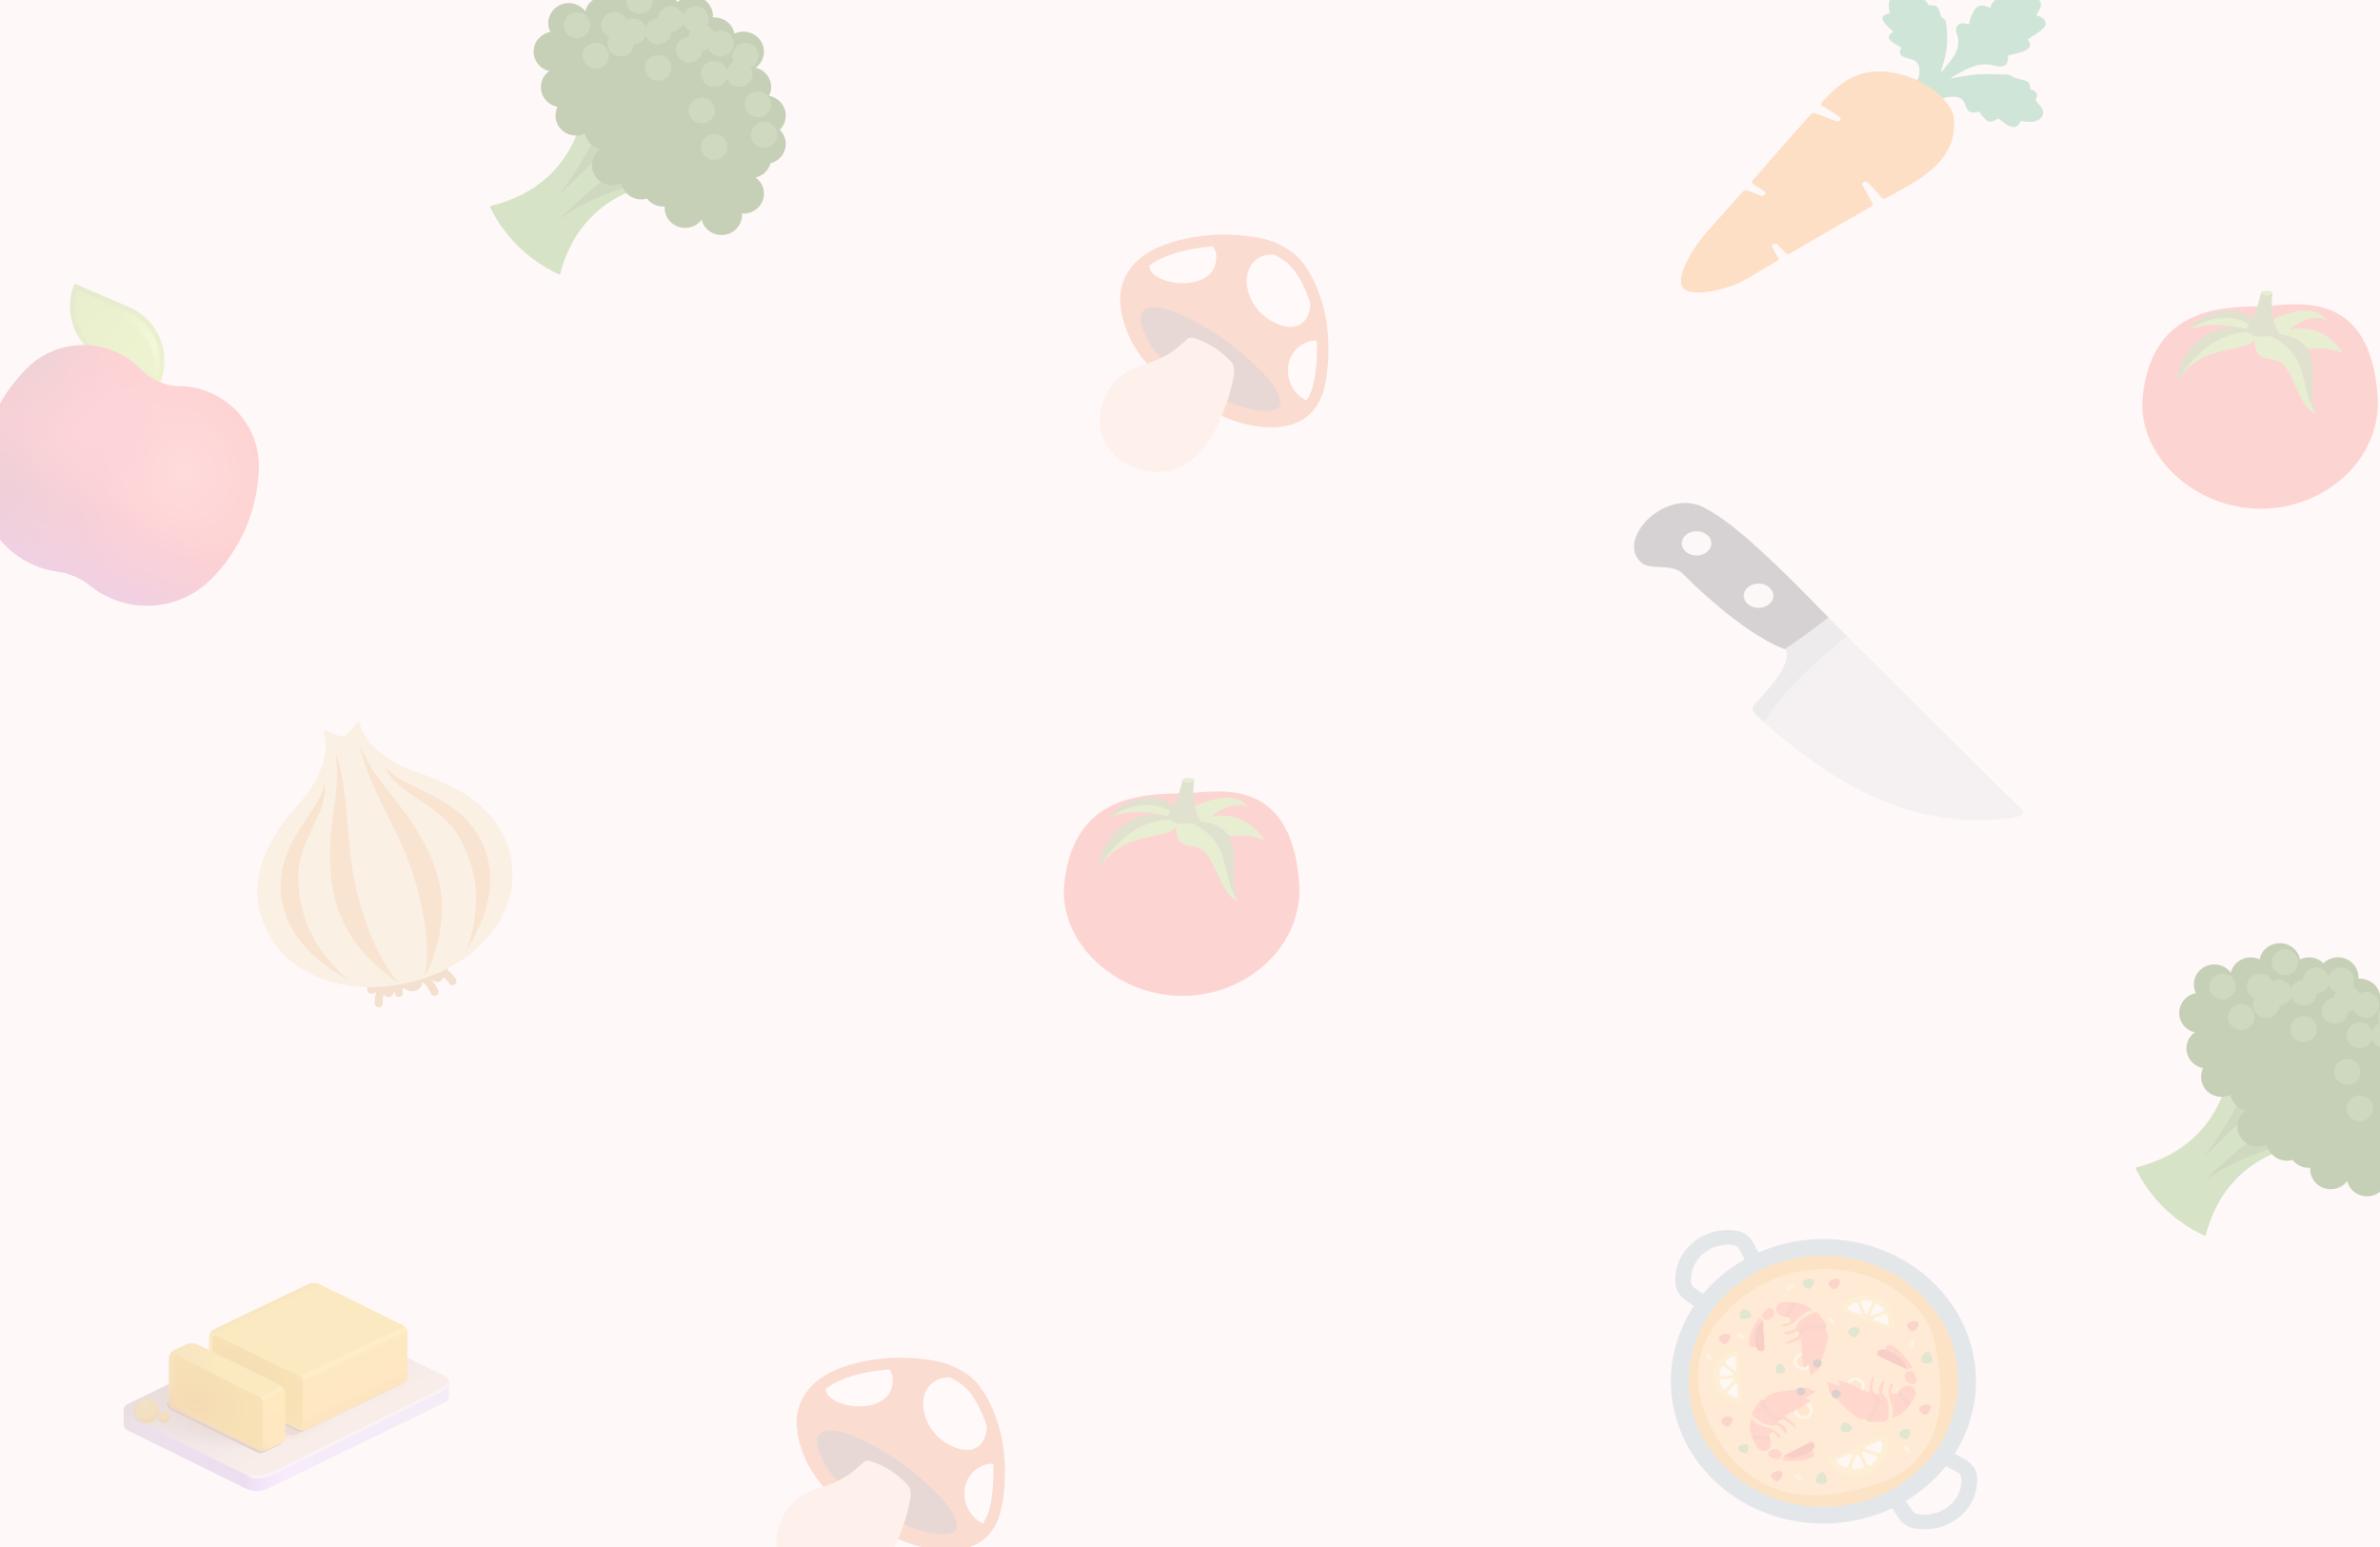 <svg width="1280" height="832" viewBox="0 0 1280 832" fill="none" xmlns="http://www.w3.org/2000/svg">
<g clip-path="url(#clip0_57_1353)">
<rect width="1280" height="832" fill="white"/>
<g clip-path="url(#clip1_57_1353)">
<rect width="1280" height="832" fill="#FFF8F8"/>
<g opacity="0.2">
<path d="M698.781 476.162C700.469 508.406 671.148 535.625 635.711 535.625C600.273 535.625 568.844 506.731 572.43 474.697C577.492 429.681 611.031 426.75 635.711 426.75C650.687 426.75 694.984 413.769 698.781 476.162Z" fill="#EF4D3C"/>
<path d="M591.203 466.531C604.281 446.431 626.641 452.294 632.547 444.756C632.547 459.203 643.094 452.084 648.367 458.575C655.117 466.95 657.648 481.816 665.664 484.747C657.859 468.206 670.516 468.834 652.797 446.641C662.289 452.503 667.141 446.641 680.008 451.875C668.828 434.287 651.32 439.312 651.32 439.312C651.32 439.312 662.289 429.262 671.57 434.497C661.867 420.259 633.813 438.266 633.813 438.266C633.813 438.266 622.211 418.584 597.32 439.312C611.875 433.45 627.906 439.312 627.906 439.312C627.906 439.312 601.539 432.822 591.203 466.531Z" fill="#8CC63E"/>
<path d="M591.203 466.531C591.203 466.531 606.602 438.266 633.18 440.778C609.766 430.1 591.203 452.712 591.203 466.531Z" fill="#64892F"/>
<path d="M597.32 439.312C597.32 439.312 616.727 424.866 633.813 439.312C628.75 421.725 602.805 429.891 597.32 439.312ZM638.031 441.197C663.766 452.922 655.117 466.322 665.664 485.166C658.492 469.462 676.211 441.197 638.031 441.197Z" fill="#64892F"/>
<path d="M627.906 439.312C627.906 439.312 633.813 430.519 635.922 419.631C636.133 418.166 642.461 418.375 642.25 419.841C640.141 433.869 645.836 441.616 645.836 441.616C645.836 441.616 641.406 443.081 635.922 443.081C630.438 443.291 627.906 439.312 627.906 439.312Z" fill="#64892F"/>
<path d="M639.086 420.887C640.833 420.887 642.25 420.325 642.25 419.631C642.25 418.937 640.833 418.375 639.086 418.375C637.338 418.375 635.922 418.937 635.922 419.631C635.922 420.325 637.338 420.887 639.086 420.887Z" fill="#8CC63E"/>
</g>
<g opacity="0.3">
<path d="M366.116 97.449L340.542 72.492L314.964 47.535C314.964 47.535 317.063 97.858 263.398 110.953C263.398 110.953 268.157 122.145 278.91 132.639C289.663 143.133 301.131 147.777 301.131 147.777C314.549 95.401 366.116 97.449 366.116 97.449Z" fill="#77B255"/>
<path d="M323.772 62.673C320.419 79.04 300.292 105.225 300.292 105.225L340.538 65.949C353.951 52.859 323.772 62.673 323.772 62.673ZM380.788 92.13C380.788 92.13 330.481 95.402 300.292 118.316C337.185 82.311 353.956 79.04 353.956 79.04L380.788 92.13Z" fill="#5C913B"/>
<path d="M399.053 114.864C400.625 114.978 402.203 114.76 403.682 114.226C405.16 113.692 406.503 112.854 407.62 111.768C409.695 109.743 410.861 106.996 410.861 104.131C410.861 101.267 409.695 98.52 407.62 96.495C407.228 96.112 406.79 95.802 406.357 95.487C408.315 95.031 410.106 94.058 411.535 92.674C412.906 91.323 413.882 89.639 414.361 87.796C416.249 87.327 417.974 86.374 419.36 85.038C421.435 83.013 422.601 80.266 422.601 77.401C422.601 74.537 421.435 71.79 419.36 69.765C420.78 68.379 421.787 66.641 422.272 64.739C422.757 62.837 422.703 60.842 422.115 58.968C421.527 57.093 420.427 55.41 418.934 54.099C417.44 52.789 415.609 51.899 413.637 51.526C414.639 49.516 414.975 47.251 414.598 45.045C414.221 42.84 413.151 40.804 411.535 39.219C410.106 37.835 408.315 36.862 406.357 36.407C406.79 36.092 407.228 35.781 407.62 35.398C409.695 33.373 410.861 30.626 410.861 27.762C410.861 24.898 409.695 22.151 407.62 20.125C405.997 18.547 403.91 17.501 401.65 17.133C399.39 16.765 397.069 17.094 395.009 18.073C394.499 15.49 393.036 13.179 390.897 11.579C388.758 9.979 386.091 9.201 383.402 9.393C383.519 7.859 383.296 6.318 382.749 4.875C382.201 3.433 381.342 2.122 380.23 1.032C378.155 -0.993 375.34 -2.131 372.405 -2.131C369.47 -2.131 366.655 -0.993 364.58 1.032C362.957 -0.547 360.87 -1.592 358.61 -1.96C356.35 -2.328 354.028 -1.999 351.968 -1.02C351.479 -3.481 350.127 -5.699 348.145 -7.294C346.163 -8.889 343.674 -9.761 341.105 -9.761C338.536 -9.761 336.047 -8.889 334.065 -7.294C332.082 -5.699 330.731 -3.481 330.241 -1.02C328.181 -1.997 325.86 -2.325 323.6 -1.957C321.34 -1.59 319.254 -0.545 317.63 1.032C316.212 2.426 315.215 4.175 314.748 6.085C314.425 5.662 314.107 5.235 313.715 4.852C311.639 2.827 308.825 1.689 305.89 1.689C302.955 1.689 300.14 2.827 298.065 4.852C296.446 6.435 295.373 8.47 294.994 10.675C294.616 12.88 294.951 15.145 295.953 17.155C293.981 17.528 292.15 18.418 290.656 19.729C289.163 21.039 288.063 22.722 287.475 24.596C286.887 26.471 286.833 28.466 287.318 30.368C287.804 32.27 288.81 34.008 290.23 35.394C291.71 36.839 293.513 37.752 295.409 38.206C294.975 38.522 294.537 38.832 294.145 39.215C292.725 40.601 291.718 42.338 291.233 44.24C290.748 46.142 290.802 48.138 291.39 50.012C291.978 51.886 293.078 53.569 294.571 54.88C296.065 56.191 297.896 57.08 299.868 57.453C298.866 59.464 298.53 61.729 298.907 63.934C299.284 66.139 300.354 68.176 301.97 69.76C303.593 71.339 305.68 72.385 307.94 72.753C310.2 73.12 312.522 72.792 314.582 71.812C314.977 73.836 315.963 75.704 317.421 77.194C318.879 78.683 320.746 79.731 322.799 80.21C322.365 80.525 321.927 80.835 321.535 81.218C319.46 83.243 318.294 85.99 318.294 88.854C318.294 91.718 319.46 94.465 321.535 96.49C323.158 98.069 325.245 99.115 327.505 99.483C329.765 99.85 332.087 99.522 334.147 98.543C334.435 100.008 335.034 101.398 335.904 102.625C336.774 103.852 337.896 104.889 339.199 105.67C340.502 106.451 341.957 106.958 343.472 107.159C344.987 107.361 346.529 107.252 347.998 106.84C348.293 107.218 348.57 107.601 348.925 107.947C351.277 110.242 354.417 111.241 357.493 111.043C357.376 112.578 357.599 114.118 358.146 115.561C358.694 117.004 359.553 118.314 360.665 119.404C362.74 121.43 365.555 122.567 368.49 122.567C371.425 122.567 374.24 121.43 376.315 119.404C376.707 119.022 377.025 118.594 377.348 118.171C377.814 120.021 378.75 121.78 380.23 123.225C382.305 125.25 385.12 126.388 388.055 126.388C390.99 126.388 393.805 125.25 395.88 123.225C398.232 120.93 399.255 117.865 399.053 114.864Z" fill="#3E721D"/>
<path d="M310.353 20.517C314.283 20.517 317.468 17.408 317.468 13.573C317.468 9.739 314.283 6.63 310.353 6.63C306.424 6.63 303.238 9.739 303.238 13.573C303.238 17.408 306.424 20.517 310.353 20.517Z" fill="#5C913B"/>
<path d="M330.481 20.517C334.41 20.517 337.596 17.408 337.596 13.573C337.596 9.739 334.41 6.63 330.481 6.63C326.551 6.63 323.366 9.739 323.366 13.573C323.366 17.408 326.551 20.517 330.481 20.517Z" fill="#5C913B"/>
<path d="M343.894 7.427C347.824 7.427 351.009 4.318 351.009 0.483C351.009 -3.352 347.824 -6.46 343.894 -6.46C339.965 -6.46 336.78 -3.352 336.78 0.483C336.78 4.318 339.965 7.427 343.894 7.427Z" fill="#5C913B"/>
<path d="M360.665 17.245C364.595 17.245 367.78 14.137 367.78 10.302C367.78 6.467 364.595 3.358 360.665 3.358C356.736 3.358 353.55 6.467 353.55 10.302C353.55 14.137 356.736 17.245 360.665 17.245Z" fill="#5C913B"/>
<path d="M374.079 17.245C378.008 17.245 381.194 14.137 381.194 10.302C381.194 6.467 378.008 3.358 374.079 3.358C370.149 3.358 366.964 6.467 366.964 10.302C366.964 14.137 370.149 17.245 374.079 17.245Z" fill="#5C913B"/>
<path d="M377.436 27.064C381.365 27.064 384.551 23.956 384.551 20.121C384.551 16.286 381.365 13.178 377.436 13.178C373.506 13.178 370.321 16.286 370.321 20.121C370.321 23.956 373.506 27.064 377.436 27.064Z" fill="#5C913B"/>
<path d="M387.497 30.336C391.427 30.336 394.612 27.227 394.612 23.392C394.612 19.558 391.427 16.449 387.497 16.449C383.568 16.449 380.382 19.558 380.382 23.392C380.382 27.227 383.568 30.336 387.497 30.336Z" fill="#5C913B"/>
<path d="M400.911 36.884C404.84 36.884 408.026 33.775 408.026 29.94C408.026 26.105 404.84 22.997 400.911 22.997C396.981 22.997 393.796 26.105 393.796 29.94C393.796 33.775 396.981 36.884 400.911 36.884Z" fill="#5C913B"/>
<path d="M397.559 46.702C401.488 46.702 404.673 43.594 404.673 39.759C404.673 35.924 401.488 32.815 397.559 32.815C393.629 32.815 390.444 35.924 390.444 39.759C390.444 43.594 393.629 46.702 397.559 46.702Z" fill="#5C913B"/>
<path d="M407.62 63.069C411.55 63.069 414.735 59.96 414.735 56.125C414.735 52.291 411.55 49.182 407.62 49.182C403.691 49.182 400.505 52.291 400.505 56.125C400.505 59.96 403.691 63.069 407.62 63.069Z" fill="#5C913B"/>
<path d="M410.972 79.436C414.902 79.436 418.087 76.327 418.087 72.492C418.087 68.657 414.902 65.549 410.972 65.549C407.043 65.549 403.857 68.657 403.857 72.492C403.857 76.327 407.043 79.436 410.972 79.436Z" fill="#5C913B"/>
<path d="M384.14 46.702C388.07 46.702 391.255 43.594 391.255 39.759C391.255 35.924 388.07 32.815 384.14 32.815C380.211 32.815 377.025 35.924 377.025 39.759C377.025 43.594 380.211 46.702 384.14 46.702Z" fill="#5C913B"/>
<path d="M370.727 33.612C374.656 33.612 377.841 30.503 377.841 26.669C377.841 22.834 374.656 19.725 370.727 19.725C366.797 19.725 363.612 22.834 363.612 26.669C363.612 30.503 366.797 33.612 370.727 33.612Z" fill="#5C913B"/>
<path d="M353.956 23.793C357.885 23.793 361.071 20.684 361.071 16.849C361.071 13.015 357.885 9.906 353.956 9.906C350.027 9.906 346.841 13.015 346.841 16.849C346.841 20.684 350.027 23.793 353.956 23.793Z" fill="#5C913B"/>
<path d="M333.833 30.336C337.763 30.336 340.948 27.227 340.948 23.392C340.948 19.558 337.763 16.449 333.833 16.449C329.904 16.449 326.718 19.558 326.718 23.392C326.718 27.227 329.904 30.336 333.833 30.336Z" fill="#5C913B"/>
<path d="M340.542 23.793C344.472 23.793 347.657 20.684 347.657 16.849C347.657 13.015 344.472 9.906 340.542 9.906C336.613 9.906 333.427 13.015 333.427 16.849C333.427 20.684 336.613 23.793 340.542 23.793Z" fill="#5C913B"/>
<path d="M320.415 36.884C324.344 36.884 327.53 33.775 327.53 29.94C327.53 26.105 324.344 22.997 320.415 22.997C316.485 22.997 313.3 26.105 313.3 29.94C313.3 33.775 316.485 36.884 320.415 36.884Z" fill="#5C913B"/>
<path d="M353.956 43.431C357.885 43.431 361.071 40.322 361.071 36.487C361.071 32.653 357.885 29.544 353.956 29.544C350.027 29.544 346.841 32.653 346.841 36.487C346.841 40.322 350.027 43.431 353.956 43.431Z" fill="#5C913B"/>
<path d="M377.436 66.341C381.365 66.341 384.551 63.232 384.551 59.397C384.551 55.562 381.365 52.454 377.436 52.454C373.506 52.454 370.321 55.562 370.321 59.397C370.321 63.232 373.506 66.341 377.436 66.341Z" fill="#5C913B"/>
<path d="M384.14 85.983C388.07 85.983 391.255 82.874 391.255 79.04C391.255 75.205 388.07 72.096 384.14 72.096C380.211 72.096 377.025 75.205 377.025 79.04C377.025 82.874 380.211 85.983 384.14 85.983Z" fill="#5C913B"/>
</g>
<g opacity="0.3">
<path d="M1251.12 614.449L1225.54 589.492L1199.96 564.535C1199.96 564.535 1202.06 614.858 1148.4 627.953C1148.4 627.953 1153.16 639.145 1163.91 649.639C1174.66 660.133 1186.13 664.777 1186.13 664.777C1199.55 612.401 1251.12 614.449 1251.12 614.449Z" fill="#77B255"/>
<path d="M1208.77 579.673C1205.42 596.04 1185.29 622.225 1185.29 622.225L1225.54 582.949C1238.95 569.859 1208.77 579.673 1208.77 579.673ZM1265.79 609.13C1265.79 609.13 1215.48 612.402 1185.29 635.316C1222.19 599.311 1238.96 596.04 1238.96 596.04L1265.79 609.13Z" fill="#5C913B"/>
<path d="M1284.05 631.864C1285.62 631.978 1287.2 631.76 1288.68 631.226C1290.16 630.692 1291.5 629.854 1292.62 628.768C1294.7 626.743 1295.86 623.996 1295.86 621.131C1295.86 618.267 1294.7 615.52 1292.62 613.495C1292.23 613.112 1291.79 612.802 1291.36 612.487C1293.31 612.031 1295.11 611.058 1296.53 609.674C1297.91 608.323 1298.88 606.639 1299.36 604.796C1301.25 604.327 1302.97 603.374 1304.36 602.038C1306.44 600.013 1307.6 597.266 1307.6 594.401C1307.6 591.537 1306.44 588.79 1304.36 586.765C1305.78 585.379 1306.79 583.641 1307.27 581.739C1307.76 579.837 1307.7 577.842 1307.12 575.967C1306.53 574.093 1305.43 572.41 1303.93 571.1C1302.44 569.789 1300.61 568.899 1298.64 568.526C1299.64 566.516 1299.97 564.251 1299.6 562.045C1299.22 559.84 1298.15 557.804 1296.53 556.219C1295.11 554.835 1293.31 553.862 1291.36 553.406C1291.79 553.091 1292.23 552.781 1292.62 552.398C1294.7 550.373 1295.86 547.626 1295.86 544.762C1295.86 541.898 1294.7 539.151 1292.62 537.125C1291 535.547 1288.91 534.501 1286.65 534.133C1284.39 533.766 1282.07 534.094 1280.01 535.073C1279.5 532.49 1278.04 530.179 1275.9 528.579C1273.76 526.979 1271.09 526.201 1268.4 526.393C1268.52 524.859 1268.3 523.318 1267.75 521.875C1267.2 520.433 1266.34 519.122 1265.23 518.032C1263.15 516.007 1260.34 514.869 1257.41 514.869C1254.47 514.869 1251.66 516.007 1249.58 518.032C1247.96 516.453 1245.87 515.408 1243.61 515.04C1241.35 514.672 1239.03 515.001 1236.97 515.98C1236.48 513.519 1235.13 511.301 1233.14 509.706C1231.16 508.111 1228.67 507.239 1226.1 507.239C1223.54 507.239 1221.05 508.111 1219.06 509.706C1217.08 511.301 1215.73 513.519 1215.24 515.98C1213.18 515.003 1210.86 514.675 1208.6 515.043C1206.34 515.41 1204.25 516.455 1202.63 518.032C1201.21 519.426 1200.21 521.175 1199.75 523.085C1199.42 522.662 1199.11 522.235 1198.71 521.852C1196.64 519.827 1193.82 518.689 1190.89 518.689C1187.95 518.689 1185.14 519.827 1183.06 521.852C1181.45 523.435 1180.37 525.47 1179.99 527.675C1179.62 529.88 1179.95 532.145 1180.95 534.155C1178.98 534.528 1177.15 535.418 1175.66 536.729C1174.16 538.039 1173.06 539.722 1172.48 541.596C1171.89 543.471 1171.83 545.466 1172.32 547.368C1172.8 549.27 1173.81 551.008 1175.23 552.394C1176.71 553.838 1178.51 554.752 1180.41 555.206C1179.98 555.521 1179.54 555.832 1179.15 556.214C1177.73 557.601 1176.72 559.338 1176.23 561.24C1175.75 563.142 1175.8 565.138 1176.39 567.012C1176.98 568.886 1178.08 570.569 1179.57 571.88C1181.06 573.191 1182.9 574.08 1184.87 574.453C1183.87 576.464 1183.53 578.729 1183.91 580.934C1184.28 583.139 1185.35 585.176 1186.97 586.76C1188.59 588.339 1190.68 589.385 1192.94 589.753C1195.2 590.12 1197.52 589.792 1199.58 588.812C1199.98 590.836 1200.96 592.704 1202.42 594.194C1203.88 595.683 1205.75 596.73 1207.8 597.209C1207.37 597.524 1206.93 597.835 1206.54 598.217C1204.46 600.243 1203.29 602.99 1203.29 605.854C1203.29 608.718 1204.46 611.465 1206.54 613.49C1208.16 615.069 1210.24 616.115 1212.51 616.483C1214.77 616.85 1217.09 616.522 1219.15 615.542C1219.44 617.008 1220.03 618.398 1220.9 619.625C1221.77 620.852 1222.9 621.889 1224.2 622.67C1225.5 623.451 1226.96 623.958 1228.47 624.159C1229.99 624.361 1231.53 624.252 1233 623.84C1233.29 624.218 1233.57 624.601 1233.93 624.947C1236.28 627.242 1239.42 628.241 1242.49 628.043C1242.38 629.578 1242.6 631.118 1243.15 632.561C1243.69 634.004 1244.55 635.314 1245.67 636.404C1247.74 638.43 1250.56 639.567 1253.49 639.567C1256.43 639.567 1259.24 638.43 1261.32 636.404C1261.71 636.022 1262.03 635.594 1262.35 635.171C1262.81 637.021 1263.75 638.78 1265.23 640.225C1267.31 642.25 1270.12 643.388 1273.06 643.388C1275.99 643.388 1278.8 642.25 1280.88 640.225C1283.23 637.93 1284.26 634.865 1284.05 631.864Z" fill="#3E721D"/>
<path d="M1195.35 537.517C1199.28 537.517 1202.47 534.408 1202.47 530.573C1202.47 526.739 1199.28 523.63 1195.35 523.63C1191.42 523.63 1188.24 526.739 1188.24 530.573C1188.24 534.408 1191.42 537.517 1195.35 537.517Z" fill="#5C913B"/>
<path d="M1215.48 537.517C1219.41 537.517 1222.6 534.408 1222.6 530.573C1222.6 526.739 1219.41 523.63 1215.48 523.63C1211.55 523.63 1208.37 526.739 1208.37 530.573C1208.37 534.408 1211.55 537.517 1215.48 537.517Z" fill="#5C913B"/>
<path d="M1228.89 524.427C1232.82 524.427 1236.01 521.318 1236.01 517.483C1236.01 513.648 1232.82 510.54 1228.89 510.54C1224.97 510.54 1221.78 513.648 1221.78 517.483C1221.78 521.318 1224.97 524.427 1228.89 524.427Z" fill="#5C913B"/>
<path d="M1245.67 534.245C1249.59 534.245 1252.78 531.137 1252.78 527.302C1252.78 523.467 1249.59 520.358 1245.67 520.358C1241.74 520.358 1238.55 523.467 1238.55 527.302C1238.55 531.137 1241.74 534.245 1245.67 534.245Z" fill="#5C913B"/>
<path d="M1259.08 534.245C1263.01 534.245 1266.19 531.137 1266.19 527.302C1266.19 523.467 1263.01 520.358 1259.08 520.358C1255.15 520.358 1251.96 523.467 1251.96 527.302C1251.96 531.137 1255.15 534.245 1259.08 534.245Z" fill="#5C913B"/>
<path d="M1262.44 544.064C1266.37 544.064 1269.55 540.956 1269.55 537.121C1269.55 533.286 1266.37 530.177 1262.44 530.177C1258.51 530.177 1255.32 533.286 1255.32 537.121C1255.32 540.956 1258.51 544.064 1262.44 544.064Z" fill="#5C913B"/>
<path d="M1272.5 547.336C1276.43 547.336 1279.61 544.227 1279.61 540.392C1279.61 536.558 1276.43 533.449 1272.5 533.449C1268.57 533.449 1265.38 536.558 1265.38 540.392C1265.38 544.227 1268.57 547.336 1272.5 547.336Z" fill="#5C913B"/>
<path d="M1285.91 553.884C1289.84 553.884 1293.03 550.775 1293.03 546.94C1293.03 543.105 1289.84 539.997 1285.91 539.997C1281.98 539.997 1278.8 543.105 1278.8 546.94C1278.8 550.775 1281.98 553.884 1285.91 553.884Z" fill="#5C913B"/>
<path d="M1282.56 563.702C1286.49 563.702 1289.67 560.594 1289.67 556.759C1289.67 552.924 1286.49 549.815 1282.56 549.815C1278.63 549.815 1275.44 552.924 1275.44 556.759C1275.44 560.594 1278.63 563.702 1282.56 563.702Z" fill="#5C913B"/>
<path d="M1269.14 563.702C1273.07 563.702 1276.26 560.594 1276.26 556.759C1276.26 552.924 1273.07 549.815 1269.14 549.815C1265.21 549.815 1262.03 552.924 1262.03 556.759C1262.03 560.594 1265.21 563.702 1269.14 563.702Z" fill="#5C913B"/>
<path d="M1255.73 550.612C1259.66 550.612 1262.84 547.503 1262.84 543.669C1262.84 539.834 1259.66 536.725 1255.73 536.725C1251.8 536.725 1248.61 539.834 1248.61 543.669C1248.61 547.503 1251.8 550.612 1255.73 550.612Z" fill="#5C913B"/>
<path d="M1238.96 540.793C1242.89 540.793 1246.07 537.684 1246.07 533.85C1246.07 530.015 1242.89 526.906 1238.96 526.906C1235.03 526.906 1231.84 530.015 1231.84 533.85C1231.84 537.684 1235.03 540.793 1238.96 540.793Z" fill="#5C913B"/>
<path d="M1218.83 547.336C1222.76 547.336 1225.95 544.227 1225.95 540.392C1225.95 536.558 1222.76 533.449 1218.83 533.449C1214.9 533.449 1211.72 536.558 1211.72 540.392C1211.72 544.227 1214.9 547.336 1218.83 547.336Z" fill="#5C913B"/>
<path d="M1225.54 540.793C1229.47 540.793 1232.66 537.684 1232.66 533.85C1232.66 530.015 1229.47 526.906 1225.54 526.906C1221.61 526.906 1218.43 530.015 1218.43 533.85C1218.43 537.684 1221.61 540.793 1225.54 540.793Z" fill="#5C913B"/>
<path d="M1205.41 553.884C1209.34 553.884 1212.53 550.775 1212.53 546.94C1212.53 543.105 1209.34 539.997 1205.41 539.997C1201.49 539.997 1198.3 543.105 1198.3 546.94C1198.3 550.775 1201.49 553.884 1205.41 553.884Z" fill="#5C913B"/>
<path d="M1238.96 560.431C1242.89 560.431 1246.07 557.322 1246.07 553.487C1246.07 549.653 1242.89 546.544 1238.96 546.544C1235.03 546.544 1231.84 549.653 1231.84 553.487C1231.84 557.322 1235.03 560.431 1238.96 560.431Z" fill="#5C913B"/>
<path d="M1262.44 583.341C1266.37 583.341 1269.55 580.232 1269.55 576.397C1269.55 572.562 1266.37 569.454 1262.44 569.454C1258.51 569.454 1255.32 572.562 1255.32 576.397C1255.32 580.232 1258.51 583.341 1262.44 583.341Z" fill="#5C913B"/>
<path d="M1269.14 602.983C1273.07 602.983 1276.26 599.874 1276.26 596.039C1276.26 592.205 1273.07 589.096 1269.14 589.096C1265.21 589.096 1262.03 592.205 1262.03 596.039C1262.03 599.874 1265.21 602.983 1269.14 602.983Z" fill="#5C913B"/>
</g>
<g opacity="0.25">
<rect width="160" height="154" transform="translate(127 388)" fill="white" fill-opacity="0.2"/>
<path d="M245.298 526.775C244.133 524.834 242.586 523.131 240.742 521.762C241.2 519.961 240.991 518.19 239.378 517.043C235.378 514.212 200.178 518.01 197.662 530.121C196.622 535.13 200.275 535.13 202.275 533.581C201.667 535.716 201.333 537.906 201.524 539.955C201.601 540.489 201.887 540.973 202.325 541.309C202.763 541.644 203.318 541.805 203.875 541.757C204.433 541.709 204.949 541.457 205.318 541.052C205.688 540.647 205.881 540.121 205.858 539.583C205.724 538.154 205.955 536.614 206.351 535.087C207.244 535.857 208.235 536.486 209.4 536.238C210.787 535.938 211.667 534.621 212.244 533.192C212.311 534.099 212.449 534.681 212.467 534.745C212.615 535.276 212.975 535.729 213.469 536.005C213.962 536.282 214.549 536.359 215.102 536.221L215.129 536.212C215.678 536.067 216.146 535.722 216.435 535.25C216.724 534.778 216.81 534.216 216.675 533.684C216.521 532.887 216.493 532.072 216.591 531.267C218.555 532.409 221.035 533.444 223.067 532.97C225.649 532.362 226.884 530.27 227.498 528.208C229.449 529.971 230.6 532.037 231.755 534.428C231.876 534.678 232.046 534.901 232.256 535.087C232.466 535.273 232.712 535.417 232.98 535.512C233.248 535.606 233.533 535.649 233.818 535.637C234.103 535.626 234.383 535.56 234.642 535.444C234.901 535.329 235.134 535.165 235.327 534.963C235.52 534.76 235.67 534.524 235.768 534.266C235.866 534.008 235.91 533.733 235.898 533.459C235.886 533.185 235.818 532.915 235.698 532.666C234.875 530.959 233.858 528.901 232.173 526.899C233.711 527.888 235.333 528.581 236.395 527.982C237.133 527.567 238.013 526.69 238.818 525.616C240.493 527.053 241.435 528.7 241.449 528.726C241.721 529.215 242.184 529.58 242.735 529.742C243.286 529.904 243.881 529.849 244.391 529.59C244.643 529.463 244.866 529.289 245.049 529.079C245.231 528.869 245.368 528.626 245.452 528.364C245.536 528.103 245.566 527.828 245.539 527.555C245.513 527.282 245.431 527.017 245.298 526.775Z" fill="#D39954"/>
<path d="M223.48 415.036C211.298 411.049 196.911 401.629 193.462 389.241C192.249 384.877 189.231 394.759 185.058 395.833C180.884 396.911 173.138 389.805 174.355 394.169C177.804 406.557 170.24 421.64 161.76 430.953C145.871 448.407 133.818 469.239 140.027 491.548C148.915 523.482 184.915 537.517 221.849 527.99C258.782 518.464 282.667 488.986 273.778 457.056C267.564 434.748 246.302 422.505 223.48 415.036Z" fill="#EDD6A6"/>
<path d="M187.711 527.391C173.062 518.866 152.875 504.835 151.147 479.352C149.258 451.465 173.084 436.155 174.72 420.207C176.693 439.149 158.902 451.161 160.435 475.245C161.827 497.066 171.231 513.065 187.711 527.391Z" fill="#E2A759"/>
<path d="M214.84 528.675C201.076 520.402 184.031 503.367 179.533 480.751C173.058 448.193 184.436 428.797 180.436 404.221C188.867 432.643 185.031 445.96 190.667 474.103C194.333 492.421 203.556 517.792 214.84 528.675ZM251.098 511.046C259.356 496.613 270.218 474.574 258.476 451.671C245.627 426.611 216.369 424.99 206.667 411.968C214.796 429.323 237.111 430.992 248.298 452.586C258.431 472.153 257.924 490.71 251.098 511.046Z" fill="#E2A759"/>
<path d="M228.271 525.214C235.893 511.427 241.804 488.472 233.951 466.72C222.649 435.406 202.72 424.087 193.413 400.876C200.876 429.55 211.116 439.231 220.853 466.318C227.196 483.942 232.391 510.357 228.271 525.214Z" fill="#E2A759"/>
</g>
<g opacity="0.2" clip-path="url(#clip2_57_1353)">
<path d="M1059.09 13.165C1059.3 12.003 1059.31 10.841 1059.75 9.799C1060.52 7.982 1061.22 6.031 1062.56 4.508C1064.33 2.531 1067.11 2.585 1070.28 4.201C1070.87 3.079 1071.2 1.77 1072.12 0.888C1073.82 -0.742 1075.6 -2.519 1077.81 -3.521C1080.97 -4.95 1083.05 -3.815 1085.33 -0.034C1088.83 -1.183 1092.61 -3.601 1096.09 -0.555C1099.32 2.277 1096.78 5.23 1095.1 8.129C1095.83 8.409 1096.43 8.636 1097.02 8.89C1100.15 10.199 1101.29 12.858 1098.93 15.236C1096.65 17.534 1093.42 19.177 1090.51 21.167C1093.71 25.442 1091.33 27.513 1080.11 29.758C1079.77 31.481 1080.03 33.324 1079.07 34.447C1077.52 36.25 1074.85 35.903 1072.49 35.288C1067.75 34.059 1063.26 34.634 1059.02 36.597C1055.45 38.267 1051.97 40.098 1048.75 42.195C1053.55 41.447 1058.31 40.352 1063.16 40.031C1068.66 39.67 1074.22 39.897 1079.75 40.124C1081.11 40.178 1082.37 41.287 1083.73 41.821C1084.83 42.248 1085.98 42.609 1087.14 42.863C1091.06 43.691 1091.9 44.546 1091.82 47.859C1094.92 48.901 1096.69 50.531 1094.86 53.511C1094.68 53.791 1095.1 54.379 1095.36 54.766C1095.65 55.194 1096.1 55.528 1096.44 55.928C1098.29 58.079 1099.87 60.444 1098.06 62.956C1096.15 65.614 1092.74 65.788 1089.34 65.454C1088.47 65.374 1087.61 65.227 1086.79 65.12C1085.17 68.647 1082.84 69.234 1079.17 66.99C1077.6 66.028 1076.28 64.772 1074.84 63.65C1070.11 66.629 1068.45 66.055 1064.47 59.99C1060.02 61.232 1058.36 60.471 1057.05 56.65C1055.92 53.35 1054.36 51.934 1050.13 52.028C1046.78 52.108 1043.46 53.15 1040.16 53.885C1039.16 54.112 1038.3 54.739 1037.9 54.539L1028.94 47.058C1029.6 45.816 1030.87 43.865 1031.67 41.808C1032.21 40.445 1032.34 38.909 1032.26 37.466C1032.03 33.725 1030.67 32.469 1026.29 31.427C1021.92 30.399 1020.82 28.649 1022.59 25.669C1020.64 24.427 1018.48 23.385 1016.88 21.916C1014.81 20.018 1015.94 18.295 1018.27 17.093C1016.47 15.276 1014.47 13.753 1013.24 11.896C1011.48 9.251 1012.45 7.928 1016.34 7.113C1016.18 6.205 1015.96 5.283 1015.86 4.335C1015.6 1.716 1015.92 -0.902 1018.91 -2.385C1021.73 -3.788 1024.54 -2.786 1026.94 -1.33C1028.63 -0.301 1029.94 0.5 1032.39 -0.168C1035.07 -0.902 1036.4 0.995 1037.22 2.798C1041.17 2.678 1042.22 3.346 1043.2 6.365C1043.67 7.781 1043.48 9.398 1045.63 10.266C1046.31 10.533 1046.54 11.843 1046.67 12.711C1047.85 20.593 1047.33 28.395 1044.55 36.036C1044.29 36.731 1044.09 37.439 1043.88 38.134C1043.87 38.174 1043.98 38.254 1044.32 38.601C1049.32 32.242 1055.61 26.471 1052.31 18.001C1052.05 17.32 1051.92 16.545 1052 15.824C1052.37 12.684 1054.65 11.789 1059.09 13.165Z" fill="#0F9D58"/>
<path d="M1050.76 62.661C1048.07 51.533 1031.38 40.899 1017.96 39.109C999.492 35.702 989.045 45.041 979.762 55.047C979.148 55.701 979.342 56.65 980.167 57.117C983.223 58.854 986.263 60.724 989.255 62.742C990.824 63.797 989.271 65.841 987.444 65.12C983.563 63.597 979.811 62.181 976.172 60.871C975.428 60.604 974.555 60.791 974.054 61.339C963.396 73.149 952.998 85.119 942.567 97.062C942.001 97.716 942.179 98.612 942.955 99.079C944.896 100.255 946.836 101.471 948.745 102.753C950.346 103.822 948.777 105.892 946.917 105.158C944.443 104.182 942.017 103.261 939.624 102.366C938.864 102.085 937.99 102.285 937.489 102.847C930.956 110.274 924.228 117.582 917.775 125.05C908.768 135.457 900.924 149.872 905.258 155.028C909.204 159.744 928.966 157.139 943.44 147.681C947.386 145.102 951.607 142.818 955.731 140.426C956.426 140.026 956.669 139.278 956.329 138.636C955.327 136.806 954.275 134.949 953.192 133.052C952.319 131.529 954.793 130.247 956.071 131.556C957.526 133.025 958.917 134.522 960.243 136.018C960.809 136.659 961.876 136.806 962.669 136.338C977.175 127.829 991.746 119.385 1006.41 111.076C1007.11 110.688 1007.37 109.954 1007.03 109.312C1005.39 106.213 1003.63 103.007 1001.72 99.694C1000.85 98.184 1003.32 96.902 1004.6 98.198C1007.21 100.843 1009.63 103.541 1011.86 106.253C1012.41 106.921 1013.5 107.095 1014.29 106.641C1017.93 104.597 1021.55 102.539 1025.21 100.509C1041.78 91.291 1052.89 80.202 1050.76 62.661Z" fill="#F57C00"/>
</g>
<g opacity="0.2" clip-path="url(#clip3_57_1353)">
<path d="M1087.27 435.33L993.477 342.207C993.477 342.207 960.594 359.846 948.624 388.436C948.624 388.436 975.848 413.72 1005.73 427.734C1042.88 445.153 1073.64 441.374 1085.67 439.157C1086.15 439.07 1086.6 438.882 1086.97 438.611C1087.34 438.341 1087.62 437.997 1087.78 437.613C1087.94 437.228 1087.98 436.816 1087.89 436.417C1087.8 436.017 1087.59 435.643 1087.27 435.33Z" fill="#CCD6DD"/>
<path d="M983.414 332.135L959.877 349.139C960.262 349.273 961.72 351.289 960.892 354.428C958.547 363.339 947.207 374.915 943.543 378.785C942.412 379.98 942.237 382.087 943.695 383.596L948.624 388.436C959.247 369.497 986.868 346.898 993.477 342.207L983.414 332.135Z" fill="#AAB8C2"/>
<path d="M983.414 332.135C983.414 332.135 964.048 311.992 949.797 298.757C935.546 285.523 925.88 277.921 916.646 273.058C907.225 268.098 897.163 270.979 889.556 276.469C881.949 281.959 873.788 294.281 882.591 302.455C887.409 306.932 898.837 302.828 904.705 308.279C908.689 311.977 910.719 314.801 924.912 326.717C946.839 345.13 959.877 349.134 959.877 349.134C959.877 349.134 967.174 344.156 971.147 341.26C975.26 338.24 979.349 335.198 983.414 332.135Z" fill="#31373D"/>
<path d="M945.772 326.894C950.169 326.894 953.734 323.974 953.734 320.372C953.734 316.77 950.169 313.85 945.772 313.85C941.374 313.85 937.809 316.77 937.809 320.372C937.809 323.974 941.374 326.894 945.772 326.894Z" fill="#F5F8FA"/>
<path d="M912.434 298.753C916.832 298.753 920.397 295.833 920.397 292.231C920.397 288.629 916.832 285.709 912.434 285.709C908.037 285.709 904.472 288.629 904.472 292.231C904.472 295.833 908.037 298.753 912.434 298.753Z" fill="#F5F8FA"/>
</g>
<g opacity="0.2" clip-path="url(#clip4_57_1353)">
<path d="M69.486 165.191L40.137 152.535C36.861 160.132 36.755 168.727 39.842 176.429C42.929 184.131 48.956 190.309 56.598 193.605L85.947 206.261C92.798 190.508 85.401 172.054 69.486 165.191Z" fill="url(#paint0_linear_57_1353)"/>
<g filter="url(#filter0_f_57_1353)">
<path d="M57.641 191.185C51.066 188.35 45.78 183.176 42.82 176.676C39.86 170.177 39.439 162.822 41.639 156.052L68.442 167.61C75.017 170.448 80.303 175.622 83.264 182.121C86.226 188.62 86.65 195.976 84.454 202.748L57.641 191.185Z" fill="url(#paint1_linear_57_1353)"/>
</g>
<g filter="url(#filter1_f_57_1353)">
<path d="M52.42 160.701L68.443 167.61C75.017 170.448 80.303 175.622 83.264 182.121C86.226 188.62 86.65 195.976 84.454 202.748C81.582 178.957 76.925 177.816 52.42 160.701Z" fill="url(#paint2_linear_57_1353)"/>
</g>
<path d="M96.418 207.678C88.707 207.623 81.309 204.433 75.976 198.863C59.228 181.483 31.435 181.147 14.39 198.185C-1.441 214.014 -10.609 235.273 -11.254 257.651C-11.592 269.67 -7.449 281.407 0.376 290.599C8.201 299.791 19.153 305.786 31.121 307.429C37.386 308.294 43.324 310.855 48.254 314.817C57.651 322.42 69.535 326.287 81.598 325.668C93.662 325.049 105.045 319.988 113.54 311.467C129.374 295.628 138.534 274.387 139.184 252C139.924 227.931 120.602 207.95 96.418 207.678Z" fill="url(#paint3_radial_57_1353)"/>
<path d="M96.418 207.678C88.707 207.623 81.309 204.433 75.976 198.863C59.228 181.483 31.435 181.147 14.39 198.185C-1.441 214.014 -10.609 235.273 -11.254 257.651C-11.592 269.67 -7.449 281.407 0.376 290.599C8.201 299.791 19.153 305.786 31.121 307.429C37.386 308.294 43.324 310.855 48.254 314.817C57.651 322.42 69.535 326.287 81.598 325.668C93.662 325.049 105.045 319.988 113.54 311.467C129.374 295.628 138.534 274.387 139.184 252C139.924 227.931 120.602 207.95 96.418 207.678Z" fill="url(#paint4_radial_57_1353)"/>
<path d="M96.418 207.678C88.707 207.623 81.309 204.433 75.976 198.863C59.228 181.483 31.435 181.147 14.39 198.185C-1.441 214.014 -10.609 235.273 -11.254 257.651C-11.592 269.67 -7.449 281.407 0.376 290.599C8.201 299.791 19.153 305.786 31.121 307.429C37.386 308.294 43.324 310.855 48.254 314.817C57.651 322.42 69.535 326.287 81.598 325.668C93.662 325.049 105.045 319.988 113.54 311.467C129.374 295.628 138.534 274.387 139.184 252C139.924 227.931 120.602 207.95 96.418 207.678Z" fill="url(#paint5_radial_57_1353)"/>
<path d="M96.418 207.678C88.707 207.623 81.309 204.433 75.976 198.863C59.228 181.483 31.435 181.147 14.39 198.185C-1.441 214.014 -10.609 235.273 -11.254 257.651C-11.592 269.67 -7.449 281.407 0.376 290.599C8.201 299.791 19.153 305.786 31.121 307.429C37.386 308.294 43.324 310.855 48.254 314.817C57.651 322.42 69.535 326.287 81.598 325.668C93.662 325.049 105.045 319.988 113.54 311.467C129.374 295.628 138.534 274.387 139.184 252C139.924 227.931 120.602 207.95 96.418 207.678Z" fill="url(#paint6_linear_57_1353)"/>
<path d="M96.418 207.678C88.707 207.623 81.309 204.433 75.976 198.863C59.228 181.483 31.435 181.147 14.39 198.185C-1.441 214.014 -10.609 235.273 -11.254 257.651C-11.592 269.67 -7.449 281.407 0.376 290.599C8.201 299.791 19.153 305.786 31.121 307.429C37.386 308.294 43.324 310.855 48.254 314.817C57.651 322.42 69.535 326.287 81.598 325.668C93.662 325.049 105.045 319.988 113.54 311.467C129.374 295.628 138.534 274.387 139.184 252C139.924 227.931 120.602 207.95 96.418 207.678Z" fill="url(#paint7_radial_57_1353)"/>
</g>
<g opacity="0.2">
<path d="M1278.78 214.162C1280.47 246.406 1251.15 273.625 1215.71 273.625C1180.27 273.625 1148.84 244.731 1152.43 212.697C1157.49 167.681 1191.03 164.75 1215.71 164.75C1230.69 164.75 1274.98 151.769 1278.78 214.162Z" fill="#EF4D3C"/>
<path d="M1171.2 204.531C1184.28 184.431 1206.64 190.294 1212.55 182.756C1212.55 197.203 1223.09 190.084 1228.37 196.575C1235.12 204.95 1237.65 219.816 1245.66 222.747C1237.86 206.206 1250.52 206.834 1232.8 184.641C1242.29 190.503 1247.14 184.641 1260.01 189.875C1248.83 172.287 1231.32 177.312 1231.32 177.312C1231.32 177.312 1242.29 167.262 1251.57 172.497C1241.87 158.259 1213.81 176.266 1213.81 176.266C1213.81 176.266 1202.21 156.584 1177.32 177.312C1191.87 171.45 1207.91 177.312 1207.91 177.312C1207.91 177.312 1181.54 170.822 1171.2 204.531Z" fill="#8CC63E"/>
<path d="M1171.2 204.531C1171.2 204.531 1186.6 176.266 1213.18 178.778C1189.77 168.1 1171.2 190.712 1171.2 204.531Z" fill="#64892F"/>
<path d="M1177.32 177.312C1177.32 177.312 1196.73 162.866 1213.81 177.312C1208.75 159.725 1182.8 167.891 1177.32 177.312ZM1218.03 179.197C1243.77 190.922 1235.12 204.322 1245.66 223.166C1238.49 207.462 1256.21 179.197 1218.03 179.197Z" fill="#64892F"/>
<path d="M1207.91 177.312C1207.91 177.312 1213.81 168.519 1215.92 157.631C1216.13 156.166 1222.46 156.375 1222.25 157.841C1220.14 171.869 1225.84 179.616 1225.84 179.616C1225.84 179.616 1221.41 181.081 1215.92 181.081C1210.44 181.291 1207.91 177.312 1207.91 177.312Z" fill="#64892F"/>
<path d="M1219.09 158.887C1220.83 158.887 1222.25 158.325 1222.25 157.631C1222.25 156.937 1220.83 156.375 1219.09 156.375C1217.34 156.375 1215.92 156.937 1215.92 157.631C1215.92 158.325 1217.34 158.887 1219.09 158.887Z" fill="#8CC63E"/>
</g>
<g opacity="0.2">
<path d="M652.3 131.13C629 132.43 607.42 136.34 605.63 160.46C604.4 177.13 616.72 194.18 629.77 203.94C646.6 216.52 672.35 231.68 693.22 225.1C713.51 218.7 712.57 192.26 710.52 174.71C707.77 151.08 700.29 144.33 689.13 136.27C677.72 128.03 661.14 130.62 652.3 131.13Z" fill="#ED6C30"/>
<path d="M620.98 136.83C620.86 136.91 620.73 136.97 620.61 137.06C619.13 137.95 618.11 139.17 617.97 140.98C617.79 143.19 618.38 145.76 620.14 147.3C628.34 154.52 649.82 154.82 653.49 142.61C654.58 138.95 654.56 135.09 651.91 131.97C650.99 130.87 650.12 129.59 648.68 129.29C646.76 128.91 644.57 129.7 642.68 129.94C640.21 130.24 637.34 130.78 635.05 131.62C632.03 132.74 628.69 133.73 625.56 134.83C624.01 135.37 622.41 136.02 620.98 136.83ZM694.71 141.25C691.34 138.39 687.33 136.59 682.95 136.88C675.66 137.35 670.82 143.03 670.51 150.14C670.09 159.51 676.24 168.64 684.2 172.87C688.89 175.37 694.75 177.33 699.57 174.32C705 170.91 705.7 161.9 704.06 156.07C702.61 150.93 699.28 145.13 694.71 141.25ZM706 213.12C709.48 208.6 709.79 202.32 709.89 196.72C709.92 195.08 710.65 183.22 707.61 183.17C705.64 183.13 703.63 183.72 701.92 184.5C689.42 190.16 689.82 208.07 701.56 214.84C702.8 215.54 703.12 215.98 704.24 215.01C704.9 214.41 705.49 213.78 706 213.12Z" fill="white"/>
<path d="M683.29 229.87C661.9 229.87 639.46 214.95 627.99 206.06C611.64 193.37 602.55 176.96 602.4 159.82C604.17 133.39 635.1 127.45 653.38 126.25C654.23 126.19 655.58 126.15 657.27 126.15C661.02 126.15 670.7 126.37 679.51 128.43C686.51 130.06 694.11 134.2 698.43 138.73C705.32 145.97 711.16 159.21 713.3 172.45C715.8 187.96 714 204.62 711.04 212.43C707.93 220.7 702.13 226.23 694.26 228.42C690.82 229.38 687.13 229.87 683.29 229.87ZM657.27 132.3C655.76 132.3 654.55 132.34 653.79 132.39C637.52 133.46 610 138.48 608.55 160C608.65 170.53 612.75 186.44 631.76 201.18C642.61 209.59 663.73 223.7 683.29 223.7C686.57 223.7 689.71 223.29 692.61 222.48C698.59 220.81 702.86 216.7 705.28 210.24C707.57 204.19 709.68 188.76 707.22 173.41C705.3 161.5 699.97 149.25 693.97 142.95C690.47 139.28 683.95 135.76 678.11 134.4C669.69 132.45 660.04 132.3 657.27 132.3Z" fill="#ED6C30"/>
<path d="M615.3 166.81C609.66 170.9 618.28 185.68 622.17 189.91C628.2 196.5 638.46 204.86 649.86 210.96C659.16 215.93 665.49 218.19 671.36 219.75C680.54 222 686.8 221.4 688.48 218.16C689.21 216.77 688.41 211.6 682.99 204.81C677.29 197.65 666.77 188.8 661.73 185.03C645.28 172.6 631.73 167.75 628.85 166.79C621.99 164.5 617.41 164.99 615.3 166.81Z" fill="#855C52"/>
<path d="M638.18 182.71C635.7 184.77 632.36 187.93 630.19 189.29C625.08 192.49 619.62 194.83 614.07 196.49C604.86 199.24 597.73 204.86 593.86 214.55C590.23 223.89 591.12 231.86 594.52 238.1C598.87 246.33 605.91 250.48 612.78 252.4C621.59 254.86 635.87 256.26 648.94 238.86C654.81 231.18 661.25 214.39 663.06 204.58C663.26 203.5 663.59 201.95 663.81 200.37C663.89 199.8 663.86 197.29 662.82 195.59C661.88 194.05 658.23 190.42 653.67 187.35C649.84 184.77 644.66 182.36 641.99 181.8C639.43 181.26 638.62 182.33 638.18 182.71" fill="#FCD4B5"/>
</g>
<g opacity="0.2" clip-path="url(#clip5_57_1353)">
<path d="M1022.72 818.399C1022.22 817.893 1021.77 817.336 1021.37 816.752L1013.87 805.69C1013.29 804.804 1013.1 803.738 1013.35 802.724C1013.6 801.71 1014.27 800.829 1015.22 800.273C1016.16 799.717 1017.3 799.532 1018.39 799.757C1019.48 799.982 1020.43 800.599 1021.04 801.475L1028.53 812.537C1029.19 813.497 1030.24 814.145 1031.47 814.288L1032.38 814.405C1038.28 815.144 1044.16 813.419 1048.53 809.658C1052.9 805.897 1055.22 800.567 1054.88 795.029C1054.85 794.396 1054.64 793.781 1054.29 793.24C1053.94 792.698 1053.44 792.248 1052.85 791.93L1040.78 785.316C1040.3 785.053 1039.88 784.705 1039.55 784.291C1039.21 783.877 1038.97 783.405 1038.83 782.903C1038.69 782.4 1038.66 781.877 1038.73 781.363C1038.81 780.849 1039 780.354 1039.28 779.908C1039.56 779.46 1039.94 779.068 1040.38 778.755C1040.82 778.442 1041.33 778.214 1041.87 778.084C1042.41 777.954 1042.97 777.924 1043.52 777.997C1044.07 778.069 1044.6 778.243 1045.08 778.507L1057.15 785.121C1058.94 786.099 1060.45 787.478 1061.53 789.133C1062.61 790.787 1063.23 792.667 1063.34 794.601C1063.8 802.499 1060.49 810.099 1054.27 815.468C1051.21 818.113 1047.56 820.093 1043.58 821.266C1039.6 822.439 1035.39 822.775 1031.26 822.251L1030.34 822.134C1027.41 821.749 1024.72 820.429 1022.72 818.399ZM904.335 697.362C902.347 695.328 901.19 692.706 901.067 689.956L901.039 689.088C900.677 681.19 904.085 673.629 910.384 668.338C916.684 663.046 925.111 660.673 933.496 661.827C937.682 662.398 941.256 664.875 943.05 668.441L949.002 680.256C949.239 680.725 949.375 681.233 949.401 681.751C949.427 682.269 949.344 682.787 949.155 683.275C948.967 683.763 948.677 684.211 948.302 684.594C947.927 684.978 947.475 685.288 946.971 685.508C946.468 685.729 945.924 685.856 945.368 685.881C944.813 685.905 944.257 685.827 943.734 685.651C943.211 685.475 942.73 685.205 942.319 684.856C941.908 684.506 941.575 684.084 941.339 683.615L935.387 671.8C934.803 670.633 933.635 669.829 932.259 669.634C926.376 668.83 920.48 670.49 916.058 674.199C913.88 676.022 912.163 678.273 911.031 680.789C909.898 683.305 909.378 686.024 909.508 688.75L909.55 689.619C909.605 690.761 910.189 691.798 911.149 692.498L922.274 700.474C923.162 701.114 923.742 702.056 923.888 703.093C924.034 704.131 923.734 705.18 923.053 706.012C922.367 706.84 921.357 707.381 920.244 707.517C919.132 707.653 918.007 707.373 917.115 706.738L905.99 698.762C905.392 698.334 904.835 697.867 904.335 697.362Z" fill="#77A3AE"/>
<path d="M1035.96 799.393C1069.44 770.913 1071.82 722.517 1041.28 691.297C1010.75 660.077 958.852 657.854 925.374 686.334C891.897 714.813 889.514 763.209 920.052 794.429C950.59 825.65 1002.48 827.872 1035.96 799.393Z" fill="#77A3AE"/>
<path d="M1029.5 792.791C1059.07 767.638 1061.18 724.894 1034.21 697.319C1007.23 669.745 961.399 667.782 931.832 692.935C902.264 718.089 900.159 760.833 927.131 788.407C954.103 815.982 999.937 817.945 1029.5 792.791Z" fill="#F09300"/>
<path d="M1026.1 789.323C1016.77 797.26 1002.93 800.32 991.402 802.499C968.916 806.766 949.85 803.2 933.26 786.236C923.512 776.263 915.529 760.221 913.861 747.771C911.232 728.188 918.255 713.676 935.068 699.372C945.094 690.838 957.985 685.301 970.459 683.407C992.195 680.1 1014.21 686.429 1030.16 702.731C1040.35 713.157 1041.63 725.828 1042.99 738.875C1045 757.939 1042.44 775.433 1026.1 789.323Z" fill="#FFB74D"/>
<path d="M919.952 729.342C920.716 730.198 921.203 731.132 920.424 731.56C919.701 731.949 918.742 731.314 918.005 730.445C917.365 729.706 916.962 728.889 917.56 728.435C918.269 727.864 919.131 728.59 919.952 729.342ZM985.839 709.539C986.604 710.395 987.091 711.329 986.312 711.757C985.589 712.146 984.629 711.51 983.892 710.641C983.253 709.902 982.849 709.085 983.447 708.631C984.171 708.061 985.033 708.787 985.839 709.539ZM963.562 692.978C962.685 693.73 961.712 694.236 961.211 693.523C960.752 692.861 961.392 691.941 962.282 691.214C963.047 690.592 963.895 690.164 964.424 690.696C965.063 691.344 964.326 692.187 963.562 692.978ZM1026.52 778.753C1027.28 779.609 1027.77 780.543 1026.99 780.971C1026.26 781.36 1025.31 780.725 1024.57 779.856C1023.93 779.117 1023.53 778.299 1024.12 777.846C1024.83 777.275 1025.69 778.001 1026.52 778.753ZM1027.32 722.391C1027.89 721.419 1028.63 720.64 1029.35 721.159C1030.01 721.639 1029.73 722.715 1029.16 723.675C1028.66 724.505 1028 725.154 1027.32 724.816C1026.47 724.388 1026.88 723.377 1027.32 722.391Z" fill="#FADA80"/>
<path d="M1002.05 760.649C1002.82 761.505 1003.31 762.439 1002.53 762.867C1001.8 763.256 1000.84 762.62 1000.11 761.751C999.467 761.012 999.064 760.195 999.662 759.741C1000.39 759.171 1001.25 759.897 1002.05 760.649Z" fill="#F6ECBF"/>
<path d="M937.265 717.826C938.03 718.682 938.516 719.616 937.738 720.044C937.015 720.433 936.055 719.798 935.318 718.929C934.678 718.189 934.275 717.372 934.873 716.919C935.596 716.348 936.458 717.074 937.265 717.826ZM968.109 794.303C968.874 795.159 969.36 796.093 968.582 796.521C967.859 796.91 966.899 796.274 966.162 795.405C965.522 794.666 965.119 793.849 965.717 793.395C966.44 792.825 967.302 793.551 968.109 794.303Z" fill="#FADA80"/>
<path d="M975.159 687.972C976.286 689.71 975.062 691.085 974.158 692.317C973.004 693.912 971.544 693.069 970.529 692.083C969.513 691.085 968.679 689.671 970.32 688.608C971.725 687.726 973.421 687.246 975.159 687.972ZM1027.15 768.871C1028.28 770.609 1027.06 771.984 1026.15 773.216C1025 774.811 1023.54 773.968 1022.52 772.982C1021.51 771.984 1020.67 770.57 1022.32 769.507C1023.71 768.625 1025.4 768.145 1027.15 768.871ZM996.255 768.469C995.379 770.337 993.474 770.181 991.875 770.207C989.817 770.246 989.705 768.651 989.997 767.302C990.289 765.953 991.04 764.501 992.918 765.149C994.489 765.707 995.894 766.719 996.255 768.469ZM942.021 707.659C941.145 709.526 939.24 709.371 937.64 709.397C935.582 709.436 935.471 707.84 935.763 706.492C936.055 705.143 936.806 703.69 938.683 704.339C940.255 704.896 941.645 705.908 942.021 707.659ZM999.718 714.117C1000.84 715.855 999.62 717.23 998.717 718.462C997.562 720.057 996.102 719.214 995.087 718.228C994.072 717.23 993.238 715.816 994.878 714.753C996.269 713.871 997.966 713.391 999.718 714.117Z" fill="#689F38"/>
<path d="M1031.37 710.797C1032.49 712.535 1031.27 713.91 1030.37 715.142C1029.21 716.737 1027.75 715.894 1026.74 714.908C1025.72 713.91 1024.89 712.496 1026.53 711.433C1027.92 710.551 1029.62 710.071 1031.37 710.797ZM1037.92 755.682C1039.04 757.42 1037.82 758.794 1036.92 760.026C1035.76 761.622 1034.3 760.779 1033.29 759.793C1032.27 758.794 1031.44 757.381 1033.08 756.317C1034.47 755.436 1036.17 754.956 1037.92 755.682ZM958.263 791.424C959.39 793.162 958.166 794.536 957.262 795.768C956.108 797.363 954.648 796.521 953.632 795.535C952.617 794.536 951.783 793.123 953.424 792.059C954.828 791.164 956.525 790.685 958.263 791.424ZM931.438 762.088C932.564 763.826 931.341 765.201 930.437 766.433C929.283 768.028 927.822 767.185 926.807 766.2C925.792 765.201 924.958 763.787 926.599 762.724C927.989 761.842 929.686 761.362 931.438 762.088ZM930.089 717.696C931.216 719.434 929.992 720.809 929.088 722.041C927.934 723.636 926.473 722.793 925.458 721.808C924.443 720.809 923.609 719.395 925.25 718.332C926.654 717.45 928.351 716.97 930.089 717.696ZM989.177 688.141C990.303 689.878 989.079 691.253 988.176 692.485C987.021 694.08 985.561 693.237 984.546 692.252C983.531 691.253 982.696 689.84 984.337 688.776C985.742 687.881 987.438 687.401 989.177 688.141Z" fill="#E64A19"/>
<path d="M979.985 791.657C982.265 792.319 982.321 794.264 982.544 795.885C982.836 797.96 981 798.258 979.387 798.142C977.774 798.012 975.994 797.415 976.522 795.444C976.981 793.771 977.996 792.241 979.985 791.657ZM1036.74 726.878C1039.02 727.54 1039.07 729.485 1039.29 731.106C1039.59 733.181 1037.75 733.48 1036.14 733.363C1034.53 733.233 1032.75 732.637 1033.27 730.665C1033.73 728.992 1034.75 727.462 1036.74 726.878ZM938.655 776.821C940.213 776.886 940.741 777.599 940.338 779.013C939.977 780.284 939.949 781.996 937.863 781.399C936.333 780.971 934.331 780.18 934.873 778.287C935.276 776.899 937.237 777.016 938.655 776.821ZM959.946 736.203C960.502 737.565 960.015 738.291 958.458 738.511C957.067 738.706 955.371 739.354 955.12 737.331C954.94 735.853 954.926 733.83 956.998 733.544C958.541 733.337 959.195 735.062 959.946 736.203Z" fill="#689F38"/>
<path d="M968.387 762.75C964.521 761.492 964.271 758.782 966.023 756.097C967.747 753.464 970.473 753.101 973.254 755.137C973.212 755.98 974.687 756.914 973.073 757.666C970.167 757.225 967.636 757.16 969.055 761.103C969.068 761.738 968.846 762.283 968.387 762.75Z" fill="#F6ECBF"/>
<path d="M973.31 757.394C973.296 756.642 973.268 755.89 973.254 755.137C975.187 756.81 975.368 758.859 974.186 760.844C972.948 762.932 970.835 763.476 968.387 762.75C968.401 762.335 968.415 761.907 968.443 761.492C970.167 760.234 971.836 758.911 973.31 757.394Z" fill="#F6ECBF"/>
<path d="M973.31 757.394C973.866 761.012 971.933 762.05 968.443 761.479C966.635 759.819 965.55 758.055 967.984 756.149C970.278 754.372 971.836 755.825 973.31 757.394Z" fill="#FFA726"/>
<path d="M968.067 736.385C964.201 735.127 963.951 732.416 965.703 729.732C967.427 727.099 970.153 726.736 972.934 728.772C972.893 729.615 974.367 730.549 972.754 731.301C969.847 730.86 967.316 730.795 968.735 734.737C968.749 735.373 968.526 735.918 968.067 736.385Z" fill="#F6ECBF"/>
<path d="M972.99 731.029C972.976 730.276 972.948 729.524 972.934 728.772C974.867 730.445 975.048 732.494 973.866 734.478C972.628 736.566 970.515 737.111 968.067 736.385C968.081 735.97 968.095 735.542 968.123 735.127C969.847 733.869 971.516 732.546 972.99 731.029Z" fill="#F6ECBF"/>
<path d="M972.99 731.028C973.546 734.647 971.613 735.684 968.123 735.113C966.315 733.453 965.23 731.69 967.664 729.783C969.958 728.007 971.516 729.472 972.99 731.028Z" fill="#FFA726"/>
<path d="M996.255 749.755C992.389 748.497 992.139 745.787 993.891 743.102C995.615 740.47 998.341 740.107 1001.12 742.143C1001.08 742.986 1002.55 743.919 1000.94 744.672C998.035 744.231 995.504 744.166 996.923 748.108C996.937 748.744 996.714 749.288 996.255 749.755Z" fill="#F6ECBF"/>
<path d="M1001.18 744.399C1001.16 743.647 1001.14 742.895 1001.12 742.143C1003.06 743.816 1003.24 745.865 1002.05 747.849C1000.82 749.937 998.703 750.481 996.255 749.755C996.269 749.34 996.283 748.912 996.311 748.497C998.035 747.226 999.704 745.916 1001.18 744.399Z" fill="#F6ECBF"/>
<path d="M1001.18 744.399C1001.73 748.018 999.801 749.055 996.311 748.484C994.503 746.824 993.418 745.061 995.852 743.154C998.146 741.378 999.704 742.83 1001.18 744.399Z" fill="#FFA726"/>
<path d="M921.509 741.235C921.982 748.212 927.614 753.75 934.706 754.826C935.805 754.995 936.792 754.152 936.722 753.114L934.984 727.657C934.915 726.619 933.83 725.906 932.759 726.191C925.862 728.098 921.036 734.245 921.509 741.235Z" fill="#F7CB4D"/>
<path d="M931.967 729.576C930.563 730.18 929.29 731.02 928.212 732.053C927.781 732.468 927.795 733.103 928.268 733.479L932.704 737.124C933.176 737.513 933.9 737.176 933.858 736.592L933.441 730.419C933.385 729.732 932.634 729.291 931.967 729.576ZM934.817 750.546L934.4 744.425C934.391 744.297 934.341 744.174 934.257 744.071C934.173 743.969 934.058 743.893 933.927 743.851C933.796 743.809 933.655 743.805 933.522 743.838C933.388 743.871 933.268 743.94 933.176 744.036L929.297 748.147C928.893 748.575 928.963 749.211 929.45 749.561C930.632 750.43 931.994 751.117 933.469 751.545C934.164 751.752 934.859 751.221 934.817 750.546ZM925.806 735.295C925.222 736.449 924.847 737.694 924.694 739.004C924.624 739.601 925.153 740.12 925.806 740.081L931.466 739.743C932.092 739.704 932.342 738.991 931.883 738.602L927.461 734.971C927.337 734.871 927.19 734.799 927.032 734.76C926.873 734.722 926.708 734.718 926.547 734.75C926.387 734.781 926.237 734.847 926.108 734.941C925.98 735.036 925.876 735.157 925.806 735.295ZM924.93 742.895C925.255 744.229 925.824 745.501 926.613 746.656C926.988 747.2 927.823 747.252 928.268 746.759L932.356 742.428C932.773 741.987 932.412 741.313 931.786 741.352L925.876 741.702C925.236 741.741 924.791 742.311 924.93 742.895Z" fill="#FEF6E0"/>
<path d="M1009.16 697.686C1002.26 694.936 994.433 697.128 990.206 702.549C989.552 703.392 989.914 704.585 990.943 705L1016.09 715.025C1017.11 715.44 1018.28 714.856 1018.49 713.832C1019.77 707.231 1016.06 700.435 1009.16 697.686Z" fill="#F7CB4D"/>
<path d="M1015.6 711.653C1015.65 710.212 1015.42 708.775 1014.92 707.412C1014.87 707.284 1014.8 707.166 1014.71 707.065C1014.61 706.964 1014.49 706.883 1014.36 706.827C1014.23 706.771 1014.09 706.741 1013.95 706.739C1013.8 706.737 1013.66 706.763 1013.53 706.816L1008.05 708.865C1007.48 709.085 1007.46 709.837 1008.03 710.071L1014.14 712.509C1014.81 712.768 1015.57 712.327 1015.6 711.653ZM994.239 704.559L1000.3 706.984C1000.43 707.035 1000.57 707.05 1000.71 707.026C1000.84 707.002 1000.97 706.941 1001.06 706.851C1001.16 706.76 1001.23 706.644 1001.26 706.518C1001.29 706.392 1001.27 706.261 1001.22 706.141L999.036 701.058C998.985 700.932 998.907 700.819 998.806 700.724C998.705 700.629 998.584 700.554 998.45 700.505C998.317 700.457 998.174 700.434 998.03 700.44C997.887 700.446 997.747 700.479 997.618 700.539C996.241 701.135 994.976 701.965 993.905 702.99C993.787 703.102 993.7 703.24 993.651 703.391C993.603 703.542 993.595 703.702 993.628 703.857C993.661 704.011 993.733 704.156 993.84 704.278C993.946 704.401 994.083 704.497 994.239 704.559ZM1012.9 703.95C1012.04 702.935 1011.01 702.055 1009.86 701.343C1009.73 701.266 1009.58 701.217 1009.43 701.198C1009.28 701.179 1009.13 701.19 1008.98 701.232C1008.84 701.274 1008.7 701.345 1008.59 701.441C1008.47 701.536 1008.39 701.653 1008.33 701.784L1006.1 706.647C1006.05 706.766 1006.03 706.896 1006.06 707.023C1006.08 707.15 1006.15 707.267 1006.24 707.359C1006.34 707.451 1006.47 707.513 1006.6 707.539C1006.74 707.565 1006.88 707.552 1007 707.503L1012.47 705.454C1012.62 705.398 1012.75 705.309 1012.86 705.196C1012.97 705.083 1013.05 704.948 1013.09 704.802C1013.13 704.656 1013.14 704.503 1013.1 704.355C1013.07 704.207 1013 704.068 1012.9 703.95ZM1006.02 699.787C1004.57 699.449 1003.1 699.359 1001.66 699.501C1001.5 699.518 1001.35 699.569 1001.21 699.651C1001.08 699.733 1000.97 699.843 1000.88 699.972C1000.8 700.102 1000.75 700.247 1000.74 700.397C1000.73 700.547 1000.76 700.698 1000.82 700.837L1003.12 706.193C1003.36 706.725 1004.17 706.738 1004.42 706.206L1006.74 701.122C1006.8 700.991 1006.83 700.85 1006.82 700.708C1006.82 700.566 1006.78 700.426 1006.71 700.299C1006.64 700.173 1006.54 700.061 1006.42 699.973C1006.3 699.884 1006.17 699.821 1006.02 699.787Z" fill="#FEF6E0"/>
<path d="M1005.47 792.008C1013.21 788.649 1017.17 780.803 1015.45 773.345C1015.18 772.191 1013.82 771.569 1012.66 772.062L984.477 784.317C984.206 784.434 983.967 784.607 983.778 784.822C983.588 785.037 983.453 785.289 983.383 785.559C983.312 785.829 983.307 786.111 983.369 786.383C983.431 786.655 983.557 786.911 983.74 787.131C988.76 793.149 997.743 795.366 1005.47 792.008Z" fill="#F7CB4D"/>
<path d="M987.911 786.496C989.191 787.65 990.665 788.545 992.264 789.18C992.904 789.44 993.627 789.154 993.863 788.545L996.172 782.657C996.408 782.035 995.727 781.451 995.087 781.736L988.245 784.706C987.508 785.03 987.314 785.964 987.911 786.496ZM1010.56 775.018L1003.78 777.962C1003.14 778.235 1003.18 779.104 1003.85 779.324L1010.12 781.451C1010.77 781.671 1011.47 781.347 1011.68 780.725C1012.18 779.194 1012.39 777.56 1012.26 775.926C1012.24 775.748 1012.18 775.575 1012.08 775.424C1011.98 775.273 1011.83 775.148 1011.67 775.058C1011.5 774.969 1011.31 774.919 1011.12 774.912C1010.93 774.905 1010.74 774.942 1010.56 775.018ZM996.951 790.218C998.494 790.309 1000.08 790.179 1001.62 789.79C1002.33 789.608 1002.71 788.869 1002.39 788.247L999.662 782.8C999.37 782.203 998.439 782.242 998.202 782.865L995.908 788.739C995.847 788.901 995.828 789.073 995.85 789.243C995.873 789.413 995.937 789.575 996.038 789.718C996.139 789.861 996.274 789.981 996.432 790.067C996.59 790.154 996.768 790.205 996.951 790.218ZM1005.95 787.948C1007.35 787.066 1008.55 785.964 1009.52 784.732C1009.63 784.593 1009.7 784.432 1009.73 784.262C1009.76 784.093 1009.75 783.919 1009.69 783.756C1009.64 783.592 1009.54 783.442 1009.41 783.319C1009.28 783.196 1009.13 783.103 1008.95 783.046L1002.33 780.802C1001.66 780.582 1001.04 781.217 1001.34 781.814L1004.2 787.507C1004.52 788.117 1005.35 788.324 1005.95 787.948Z" fill="#FEF6E0"/>
<path d="M949.085 752.725C950.643 749.288 954.3 749.237 957.359 748.471C960.21 747.758 963.228 747.667 966.176 747.304C967.914 748.912 969.36 749.081 970.237 746.578C972.754 745.255 974.478 749.69 977.218 747.136C975.771 749.561 973.115 750.196 970.988 752.116C972.03 752.401 972.907 752.634 974.019 752.946C969.958 757.005 964.424 758.678 959.765 761.583C959.153 762.348 958.305 762.763 957.318 762.97C951.853 762.426 948.167 757.848 949.085 752.725ZM942.076 772.204C941.242 769.52 940.422 766.835 942.174 763.191C946.012 768.755 954.842 766.407 957.804 773.151C954.995 774.227 954.495 766.835 951.268 772.204C948.209 774.305 945.15 774.383 942.076 772.204Z" fill="#FF5722"/>
<path d="M955.955 766.368C950.684 767.626 946.93 764.838 943.245 762.102C941.478 760.779 942.688 759.067 943.467 757.705C944.274 756.305 945.4 755.086 946.387 753.776C947.069 753.426 947.681 753.646 947.861 754.243C949.294 758.756 952.715 761.881 956.261 764.942L956.15 765.11C956.567 765.603 956.497 766.018 955.955 766.368Z" fill="#FF5722"/>
<path d="M959.362 783.007C963.895 780.608 968.415 778.17 972.99 775.836C973.769 775.433 974.937 775.317 975.549 776.225C976.592 777.781 975.521 778.987 974.561 780.154C971.127 784.784 963.506 786.211 959.362 783.007Z" fill="#DC2E07"/>
<path d="M952.284 774.357C953.299 777.262 951.63 779.895 949.21 780.245C945.331 780.789 944.343 777.106 942.994 774.435C946.081 772.775 949.183 772.827 952.284 774.357ZM959.362 783.007C965.063 785.043 969.903 783.02 974.561 780.167C976.578 782.164 975.938 783.435 973.366 784.33C969.082 785.821 964.646 785.782 960.196 785.692C956.998 785.627 959.863 783.85 959.362 783.007Z" fill="#FF5722"/>
<path d="M956.275 764.942C950.184 763.372 948.626 758.302 946.401 753.763C946.985 752.725 948.098 752.855 949.085 752.712C950.615 758.898 953.382 761.92 958.013 762.439C958.972 762.205 959.251 762.542 958.917 763.385C957.693 763.398 956.734 763.8 956.275 764.942Z" fill="#E64A19"/>
<path d="M958.388 782.333C957.999 783.785 957.332 785.186 955.593 784.784C953.758 784.356 951.004 784.161 950.921 781.996C950.865 780.673 953.034 779.22 954.787 779.376C956.4 779.519 958.041 780.491 958.388 782.333Z" fill="#FF5722"/>
<path d="M952.284 774.357L943.008 774.435C942.702 773.696 942.396 772.956 942.09 772.204H951.296C951.616 772.93 951.95 773.644 952.284 774.357Z" fill="#E64A19"/>
<path d="M970.237 746.565C971.21 748.29 971.099 749.95 968.902 750.417C966.315 750.961 966.384 748.886 966.176 747.291C967.316 745.994 968.707 745.968 970.237 746.565Z" fill="#4F2F27"/>
<path d="M958.917 763.398C958.611 763.087 958.305 762.776 958.013 762.452C958.388 761.777 959.056 761.622 959.793 761.57C961.629 763.554 964.869 764.306 966.092 768.249C963.089 766.394 961.559 764.06 958.917 763.398ZM955.955 766.368L956.163 765.11C958.959 766.187 961.197 767.717 960.947 771.335L955.955 766.368ZM981.737 715.077C984.337 717.878 982.78 720.965 982.168 723.857C981.598 726.541 980.36 729.109 979.401 731.729C977.092 732.468 976.286 733.596 978.316 735.438C978.469 738.109 973.463 737.591 974.7 741.014C973.018 738.745 973.574 736.242 972.67 733.622C971.933 734.374 971.321 734.997 970.542 735.788C968.443 730.613 969.277 725.257 968.54 720.096C968.081 719.24 968.053 718.358 968.29 717.45C971.21 713.106 977.231 712.042 981.737 715.077ZM966.134 700.643C969.082 701.135 972.017 701.628 974.728 704.702C967.706 705.454 966.065 713.845 958.291 713.339C958.5 710.525 965.8 713.365 962.074 708.307C961.434 704.831 962.713 702.251 966.134 700.643Z" fill="#FF5722"/>
<path d="M965.62 714.779C966.732 709.838 971.071 707.918 975.312 706.077C977.357 705.182 978.469 706.946 979.429 708.203C980.416 709.487 981.097 710.966 981.904 712.366C981.946 713.093 981.459 713.495 980.805 713.391C975.841 712.587 971.335 714.065 966.843 715.673L966.732 715.505C966.092 715.635 965.717 715.388 965.62 714.779Z" fill="#FF5722"/>
<path d="M948.167 710.292C948.473 715.129 948.807 719.966 949.03 724.817C949.071 725.647 948.668 726.671 947.528 726.775C945.567 726.956 944.899 725.543 944.19 724.207C941.284 719.331 943.272 712.341 948.167 710.292Z" fill="#DC2E07"/>
<path d="M959.584 708.203C956.344 707.762 954.564 705.208 955.301 703.055C956.497 699.579 960.447 700.383 963.603 700.435C963.84 703.729 962.421 706.284 959.584 708.203ZM948.167 710.291C943.703 714.156 943.509 719.071 944.19 724.207C941.381 725.011 940.449 723.922 940.728 721.367C941.186 717.152 943.189 713.456 945.233 709.786C946.707 707.166 947.138 710.343 948.167 710.291Z" fill="#FF5722"/>
<path d="M966.843 715.686C971.029 711.303 976.578 712.237 981.918 712.379C982.655 713.326 982.043 714.195 981.737 715.077C975.132 713.624 971.015 714.597 968.47 718.228C968.276 719.136 967.831 719.214 967.163 718.565C967.706 717.541 967.747 716.568 966.843 715.686Z" fill="#E64A19"/>
<path d="M949.252 709.773C948.028 708.813 946.985 707.633 948.14 706.362C949.363 705.013 950.754 702.821 952.868 703.703C954.161 704.248 954.606 706.686 953.674 708.074C952.812 709.358 951.171 710.304 949.252 709.773Z" fill="#FF5722"/>
<path d="M959.584 708.203C960.919 705.61 962.268 703.016 963.603 700.435C964.452 700.5 965.3 700.578 966.148 700.643C964.799 703.197 963.45 705.752 962.087 708.307C961.253 708.281 960.419 708.242 959.584 708.203Z" fill="#E64A19"/>
<path d="M978.302 735.425C976.216 735.477 974.673 734.647 975.201 732.611C975.813 730.211 977.774 731.184 979.401 731.716C980.152 733.233 979.554 734.413 978.302 735.425Z" fill="#4F2F27"/>
<path d="M967.163 718.565C967.594 718.449 968.039 718.332 968.471 718.228C968.943 718.838 968.804 719.46 968.526 720.096C965.814 720.744 963.659 723.13 959.348 722.404C962.463 720.731 965.356 720.472 967.163 718.565ZM965.62 714.779C965.995 715.025 966.357 715.271 966.732 715.505C964.466 717.372 962.018 718.552 958.653 716.75C960.975 716.101 963.297 715.44 965.62 714.779ZM1003.26 763.074C999.092 763.852 996.853 760.87 994.294 758.82C991.916 756.901 990.025 754.489 987.911 752.284C988.384 749.898 987.689 748.614 984.796 749.379C982.043 748.108 985.214 744.036 981.139 743.31C984.282 743.05 986.479 744.853 989.566 745.45C989.205 744.425 988.913 743.556 988.523 742.467C994.781 743.375 999.676 746.915 1005.21 749.003C1006.31 749.055 1007.2 749.509 1007.99 750.183C1010.77 754.982 1008.65 760.766 1003.26 763.074ZM1025.85 757.173C1023.82 759.469 1021.76 761.751 1017.27 762.478C1020.22 756.006 1012.72 750.144 1017.32 743.686C1020.02 745.346 1013.35 750.183 1020.34 749.613C1024.15 750.884 1026.06 753.348 1025.85 757.173Z" fill="#FF5722"/>
<path d="M1012.04 749.263C1016.38 752.829 1015.99 757.588 1015.6 762.244C1015.4 764.488 1013.07 764.514 1011.3 764.682C1009.51 764.864 1007.67 764.669 1005.85 764.63C1005.11 764.28 1004.96 763.645 1005.42 763.139C1008.83 759.261 1009.73 754.58 1010.5 749.846L1010.72 749.833C1010.95 749.224 1011.39 749.029 1012.04 749.263Z" fill="#FF5722"/>
<path d="M1025.71 736.514C1020.73 734.219 1015.72 731.975 1010.79 729.615C1009.94 729.213 1009.13 728.331 1009.63 727.281C1010.48 725.491 1012.25 725.646 1013.94 725.75C1020.34 725.789 1026.25 731.197 1025.71 736.514Z" fill="#DC2E07"/>
<path d="M1021.77 747.499C1023.91 744.931 1027.41 744.723 1029.16 746.5C1031.99 749.366 1029.1 752.375 1027.39 755.072C1023.98 753.542 1022.19 750.974 1021.77 747.499ZM1025.71 736.514C1024.22 730.613 1019.42 727.851 1013.94 725.737C1014.63 722.884 1016.2 722.651 1018.59 724.233C1022.55 726.852 1025.17 730.523 1027.75 734.232C1029.59 736.89 1026.2 735.606 1025.71 736.514Z" fill="#FF5722"/>
<path d="M1010.5 749.859C1012.65 755.799 1008.8 760.104 1005.85 764.656C1004.52 764.799 1003.97 763.813 1003.25 763.074C1008.19 758.12 1009.38 754.035 1007.1 749.924C1006.31 749.275 1006.46 748.847 1007.45 748.614C1008.19 749.626 1009.15 750.17 1010.5 749.859Z" fill="#E64A19"/>
<path d="M1025.65 737.733C1027.25 737.176 1028.98 736.903 1029.63 738.563C1030.33 740.327 1031.79 742.7 1029.78 744.062C1028.56 744.892 1025.9 743.984 1025 742.454C1024.19 741.04 1024.12 739.108 1025.65 737.733Z" fill="#FF5722"/>
<path d="M1021.77 747.499C1023.65 750.028 1025.53 752.557 1027.39 755.073C1026.88 755.773 1026.36 756.46 1025.83 757.161C1024 754.645 1022.16 752.129 1020.33 749.6C1020.83 748.912 1021.3 748.199 1021.77 747.499Z" fill="#E64A19"/>
<path d="M984.796 749.379C985.839 747.551 987.48 746.643 989.232 748.173C991.291 749.963 989.288 751.156 987.911 752.284C986.006 752.129 985.144 750.987 984.796 749.379Z" fill="#4F2F27"/>
<path d="M1007.45 748.614C1007.34 749.055 1007.21 749.483 1007.1 749.924C1006.24 750.015 1005.7 749.561 1005.21 748.99C1005.99 746.293 1004.75 743.18 1007.76 739.821C1007.78 743.401 1006.5 746.046 1007.45 748.614ZM1012.04 749.263C1011.61 749.457 1011.16 749.652 1010.73 749.833C1010.08 746.889 1010.18 744.14 1013.75 742.182C1013.17 744.542 1012.61 746.902 1012.04 749.263Z" fill="#FF5722"/>
</g>
<g opacity="0.3">
<path d="M234.438 743.25V745.125L171.375 714.125C170.869 713.878 170.313 713.75 169.75 713.75C169.187 713.75 168.631 713.878 168.125 714.125L73.5 760.187V758.312H66.5V765.937C66.5 767.25 67.188 768.562 68.562 769.25L132 800.437C135.875 802.375 140.5 802.375 144.375 800.437L239.375 754.187C240.75 753.5 241.437 752.187 241.437 750.875V743.25H234.438Z" fill="url(#paint8_linear_57_1353)"/>
<path d="M168.125 706.687L68.562 755.187C67.942 755.491 67.42 755.962 67.054 756.548C66.689 757.133 66.495 757.81 66.495 758.5C66.495 759.19 66.689 759.867 67.054 760.452C67.42 761.038 67.942 761.509 68.562 761.812L132 793C135.875 794.937 140.5 794.937 144.375 793L239.375 746.75C239.995 746.447 240.518 745.975 240.883 745.39C241.248 744.804 241.442 744.128 241.442 743.437C241.442 742.747 241.248 742.071 240.883 741.485C240.518 740.9 239.995 740.428 239.375 740.125L171.375 706.687C170.869 706.441 170.313 706.312 169.75 706.312C169.187 706.312 168.631 706.441 168.125 706.687Z" fill="url(#paint9_linear_57_1353)"/>
<path d="M168.125 706.687L68.562 755.187C67.942 755.491 67.42 755.962 67.054 756.548C66.689 757.133 66.495 757.81 66.495 758.5C66.495 759.19 66.689 759.867 67.054 760.452C67.42 761.038 67.942 761.509 68.562 761.812L132 793C135.875 794.937 140.5 794.937 144.375 793L239.375 746.75C239.995 746.447 240.518 745.975 240.883 745.39C241.248 744.804 241.442 744.128 241.442 743.437C241.442 742.747 241.248 742.071 240.883 741.485C240.518 740.9 239.995 740.428 239.375 740.125L171.375 706.687C170.869 706.441 170.313 706.312 169.75 706.312C169.187 706.312 168.631 706.441 168.125 706.687Z" fill="url(#paint10_radial_57_1353)"/>
<g filter="url(#filter2_f_57_1353)">
<path d="M107.556 745.512C107.556 747.012 108.431 748.387 109.744 749.075L155.806 771.7C157.119 772.325 157.419 772.325 158.794 771.7L210.794 746.762C212.169 746.075 212.981 744.7 212.981 743.2L107.556 745.512Z" fill="#BF9A82"/>
</g>
<g filter="url(#filter3_f_57_1353)">
<path fill-rule="evenodd" clip-rule="evenodd" d="M240.031 746.544C239.187 747.394 238.031 748.106 237.006 748.687C235.95 749.287 213.506 760.35 191.112 771.356C168.719 782.356 146.244 793.362 145.131 793.844C143.931 794.356 141.569 794.931 139.006 795.094C136.462 795.262 135.056 794.775 132.856 793.537C132.856 793.537 136.206 793.719 138.906 793.537C141.344 793.381 143.519 792.831 144.512 792.412C145.581 791.95 167.987 780.975 190.425 769.956C212.869 758.925 235.237 747.894 236.231 747.331C237.205 746.821 238.108 746.187 238.919 745.444L241.187 743.137C241.519 744.531 240.881 745.675 240.031 746.544Z" fill="#EDE7F1"/>
</g>
<g filter="url(#filter4_f_57_1353)">
<path d="M111.262 743.25C111.262 744.75 112.137 746.125 113.45 746.813L159.512 769.437C160.825 770.062 162.387 770.062 163.762 769.437L215.762 744.5C217.137 743.812 217.95 742.437 217.95 740.938L111.262 743.25Z" fill="#A67858"/>
</g>
<path d="M172.187 690.812C170 689.75 167.5 689.75 165.375 690.812L115.125 714.875C113.5 715.687 112.438 717.375 112.438 719.187V742.562C112.438 744.062 113.312 745.437 114.625 746.125L160.687 768.75C162 769.375 163.562 769.375 164.937 768.75L216.937 743.812C218.312 743.125 219.125 741.75 219.125 740.25V716.875C219.125 715.062 218.062 713.375 216.437 712.562L172.187 690.812Z" fill="url(#paint11_linear_57_1353)"/>
<path d="M172.187 690.812C170 689.75 167.5 689.75 165.375 690.812L115.125 714.875C113.5 715.687 112.438 717.375 112.438 719.187V742.562C112.438 744.062 113.312 745.437 114.625 746.125L160.687 768.75C162 769.375 163.562 769.375 164.937 768.75L216.937 743.812C218.312 743.125 219.125 741.75 219.125 740.25V716.875C219.125 715.062 218.062 713.375 216.437 712.562L172.187 690.812Z" fill="url(#paint12_linear_57_1353)"/>
<path d="M112.438 742.5V718.937C112.438 717.687 113.75 716.812 114.938 717.375L160.875 740C162.062 740.562 162.812 741.812 162.812 743.125V766.437C162.812 767.937 161.25 768.937 159.875 768.25L114.688 746.062C114.014 745.743 113.444 745.238 113.046 744.608C112.648 743.977 112.437 743.246 112.438 742.5Z" fill="url(#paint13_linear_57_1353)"/>
<g filter="url(#filter5_f_57_1353)">
<path d="M114.25 742.15V720.075C114.25 718.825 115.506 717.95 116.694 718.512L160.875 740C162.063 740.562 162.812 741.812 162.812 743.125V766.019C162.812 767.519 161.25 768.519 159.875 767.831L116.444 745.706C115.777 745.383 115.217 744.876 114.829 744.245C114.442 743.613 114.243 742.884 114.256 742.144" fill="url(#paint14_radial_57_1353)"/>
</g>
<g filter="url(#filter6_f_57_1353)">
<path d="M89.706 754.788C89.706 756.288 90.581 757.663 91.894 758.35L137.956 780.975C139.269 781.6 140.831 781.6 142.206 780.975L150.081 777.163C151.456 776.475 152.269 775.1 152.269 773.6C152.269 773.6 95.406 745.763 89.706 754.788Z" fill="#9E7968"/>
</g>
<path d="M106.5 723.187C104.312 722.125 101.812 722.125 99.688 723.187L93.562 726.125C91.938 726.938 90.875 728.562 90.875 730.437V753.812C90.875 755.312 91.75 756.688 93.062 757.375L139.125 780C140.437 780.625 142 780.625 143.375 780L151.25 776.188C152.625 775.5 153.438 774.125 153.438 772.625V749.25C153.438 747.438 152.375 745.75 150.75 744.938L106.5 723.187Z" fill="url(#paint15_linear_57_1353)"/>
<path d="M106.5 723.187C104.312 722.125 101.812 722.125 99.688 723.187L93.562 726.125C91.938 726.938 90.875 728.562 90.875 730.437V753.812C90.875 755.312 91.75 756.688 93.062 757.375L139.125 780C140.437 780.625 142 780.625 143.375 780L151.25 776.188C152.625 775.5 153.438 774.125 153.438 772.625V749.25C153.438 747.438 152.375 745.75 150.75 744.938L106.5 723.187Z" fill="url(#paint16_linear_57_1353)"/>
<path d="M106.5 723.187C104.312 722.125 101.812 722.125 99.688 723.187L93.562 726.125C91.938 726.938 90.875 728.562 90.875 730.437V753.812C90.875 755.312 91.75 756.688 93.062 757.375L139.125 780C140.437 780.625 142 780.625 143.375 780L151.25 776.188C152.625 775.5 153.438 774.125 153.438 772.625V749.25C153.438 747.438 152.375 745.75 150.75 744.938L106.5 723.187Z" fill="url(#paint17_radial_57_1353)"/>
<g filter="url(#filter7_f_57_1353)">
<path d="M93.35 753.019V730.812C93.35 729.562 94.662 728.687 95.85 729.25L139.375 751.25C140.562 751.812 141.312 753.062 141.312 754.375V776.325C141.312 777.825 139.75 778.825 138.375 778.137L95.6 756.512C94.928 756.207 94.359 755.714 93.96 755.093C93.561 754.473 93.349 753.757 93.35 753.019Z" fill="url(#paint18_radial_57_1353)"/>
</g>
<g filter="url(#filter8_f_57_1353)">
<path d="M77.875 765.388C81.299 765.388 84.075 762.612 84.075 759.188C84.075 755.763 81.299 752.988 77.875 752.988C74.451 752.988 71.675 755.763 71.675 759.188C71.675 762.612 74.451 765.388 77.875 765.388Z" fill="#B0978A"/>
</g>
<path d="M79.1 765.394C82.714 765.394 85.644 762.464 85.644 758.85C85.644 755.236 82.714 752.306 79.1 752.306C75.486 752.306 72.556 755.236 72.556 758.85C72.556 762.464 75.486 765.394 79.1 765.394Z" fill="url(#paint19_radial_57_1353)"/>
<g filter="url(#filter9_f_57_1353)">
<path d="M87.85 765.387C89.521 765.387 90.875 764.033 90.875 762.362C90.875 760.692 89.521 759.337 87.85 759.337C86.179 759.337 84.825 760.692 84.825 762.362C84.825 764.033 86.179 765.387 87.85 765.387Z" fill="#B0978A"/>
</g>
<path d="M88.475 765.094C90.146 765.094 91.5 763.739 91.5 762.069C91.5 760.398 90.146 759.044 88.475 759.044C86.804 759.044 85.45 760.398 85.45 762.069C85.45 763.739 86.804 765.094 88.475 765.094Z" fill="url(#paint20_radial_57_1353)"/>
</g>
<g opacity="0.2">
<path d="M478.3 735.13C455 736.43 433.42 740.34 431.63 764.46C430.4 781.13 442.72 798.18 455.77 807.94C472.6 820.52 498.35 835.68 519.22 829.1C539.51 822.7 538.57 796.26 536.52 778.71C533.77 755.08 526.29 748.33 515.13 740.27C503.72 732.03 487.14 734.62 478.3 735.13Z" fill="#ED6C30"/>
<path d="M446.98 740.83C446.86 740.91 446.73 740.97 446.61 741.06C445.13 741.95 444.11 743.17 443.97 744.98C443.79 747.19 444.38 749.76 446.14 751.3C454.34 758.52 475.82 758.82 479.49 746.61C480.58 742.95 480.56 739.09 477.91 735.97C476.99 734.87 476.12 733.59 474.68 733.29C472.76 732.91 470.57 733.7 468.68 733.94C466.21 734.24 463.34 734.78 461.05 735.62C458.03 736.74 454.69 737.73 451.56 738.83C450.01 739.37 448.41 740.02 446.98 740.83ZM520.71 745.25C517.34 742.39 513.33 740.59 508.95 740.88C501.66 741.35 496.82 747.03 496.51 754.14C496.09 763.51 502.24 772.64 510.2 776.87C514.89 779.37 520.75 781.33 525.57 778.32C531 774.91 531.7 765.9 530.06 760.07C528.61 754.93 525.28 749.13 520.71 745.25ZM532 817.12C535.48 812.6 535.79 806.32 535.89 800.72C535.92 799.08 536.65 787.22 533.61 787.17C531.64 787.13 529.63 787.72 527.92 788.5C515.42 794.16 515.82 812.07 527.56 818.84C528.8 819.54 529.12 819.98 530.24 819.01C530.9 818.41 531.49 817.78 532 817.12Z" fill="white"/>
<path d="M509.29 833.87C487.9 833.87 465.46 818.95 453.99 810.06C437.64 797.37 428.55 780.96 428.4 763.82C430.17 737.39 461.1 731.45 479.38 730.25C480.23 730.19 481.58 730.15 483.27 730.15C487.02 730.15 496.7 730.37 505.51 732.43C512.51 734.06 520.11 738.2 524.43 742.73C531.32 749.97 537.16 763.21 539.3 776.45C541.8 791.96 540 808.62 537.04 816.43C533.93 824.7 528.13 830.23 520.26 832.42C516.82 833.38 513.13 833.87 509.29 833.87ZM483.27 736.3C481.76 736.3 480.55 736.34 479.79 736.39C463.52 737.46 436 742.48 434.55 764C434.65 774.53 438.75 790.44 457.76 805.18C468.61 813.59 489.73 827.7 509.29 827.7C512.57 827.7 515.71 827.29 518.61 826.48C524.59 824.81 528.86 820.7 531.28 814.24C533.57 808.19 535.68 792.76 533.22 777.41C531.3 765.5 525.97 753.25 519.97 746.95C516.47 743.28 509.95 739.76 504.11 738.4C495.69 736.45 486.04 736.3 483.27 736.3Z" fill="#ED6C30"/>
<path d="M441.3 770.81C435.66 774.9 444.28 789.68 448.17 793.91C454.2 800.5 464.46 808.86 475.86 814.96C485.16 819.93 491.49 822.19 497.36 823.75C506.54 826 512.8 825.4 514.48 822.16C515.21 820.77 514.41 815.6 508.99 808.81C503.29 801.65 492.77 792.8 487.73 789.03C471.28 776.6 457.73 771.75 454.85 770.79C447.99 768.5 443.41 768.99 441.3 770.81Z" fill="#855C52"/>
<path d="M464.18 786.71C461.7 788.77 458.36 791.93 456.19 793.29C451.08 796.49 445.62 798.83 440.07 800.49C430.86 803.24 423.73 808.86 419.86 818.55C416.23 827.89 417.12 835.86 420.52 842.1C424.87 850.33 431.91 854.48 438.78 856.4C447.59 858.86 461.87 860.26 474.94 842.86C480.81 835.18 487.25 818.39 489.06 808.58C489.26 807.5 489.59 805.95 489.81 804.37C489.89 803.8 489.86 801.29 488.82 799.59C487.88 798.05 484.23 794.42 479.67 791.35C475.84 788.77 470.66 786.36 467.99 785.8C465.43 785.26 464.62 786.33 464.18 786.71" fill="#FCD4B5"/>
</g>
</g>
</g>
<defs>
<filter id="filter0_f_57_1353" x="39.748" y="155.552" width="46.593" height="47.697" filterUnits="userSpaceOnUse" color-interpolation-filters="sRGB">
<feFlood flood-opacity="0" result="BackgroundImageFix"/>
<feBlend mode="normal" in="SourceGraphic" in2="BackgroundImageFix" result="shape"/>
<feGaussianBlur stdDeviation="0.25" result="effect1_foregroundBlur_57_1353"/>
</filter>
<filter id="filter1_f_57_1353" x="51.67" y="159.951" width="34.921" height="43.547" filterUnits="userSpaceOnUse" color-interpolation-filters="sRGB">
<feFlood flood-opacity="0" result="BackgroundImageFix"/>
<feBlend mode="normal" in="SourceGraphic" in2="BackgroundImageFix" result="shape"/>
<feGaussianBlur stdDeviation="0.375" result="effect1_foregroundBlur_57_1353"/>
</filter>
<filter id="filter2_f_57_1353" x="106.556" y="742.2" width="107.425" height="30.969" filterUnits="userSpaceOnUse" color-interpolation-filters="sRGB">
<feFlood flood-opacity="0" result="BackgroundImageFix"/>
<feBlend mode="normal" in="SourceGraphic" in2="BackgroundImageFix" result="shape"/>
<feGaussianBlur stdDeviation="0.5" result="effect1_foregroundBlur_57_1353"/>
</filter>
<filter id="filter3_f_57_1353" x="132.756" y="743.037" width="108.62" height="52.188" filterUnits="userSpaceOnUse" color-interpolation-filters="sRGB">
<feFlood flood-opacity="0" result="BackgroundImageFix"/>
<feBlend mode="normal" in="SourceGraphic" in2="BackgroundImageFix" result="shape"/>
<feGaussianBlur stdDeviation="0.05" result="effect1_foregroundBlur_57_1353"/>
</filter>
<filter id="filter4_f_57_1353" x="111.012" y="740.688" width="107.188" height="29.469" filterUnits="userSpaceOnUse" color-interpolation-filters="sRGB">
<feFlood flood-opacity="0" result="BackgroundImageFix"/>
<feBlend mode="normal" in="SourceGraphic" in2="BackgroundImageFix" result="shape"/>
<feGaussianBlur stdDeviation="0.125" result="effect1_foregroundBlur_57_1353"/>
</filter>
<filter id="filter5_f_57_1353" x="113.25" y="717.338" width="50.562" height="51.714" filterUnits="userSpaceOnUse" color-interpolation-filters="sRGB">
<feFlood flood-opacity="0" result="BackgroundImageFix"/>
<feBlend mode="normal" in="SourceGraphic" in2="BackgroundImageFix" result="shape"/>
<feGaussianBlur stdDeviation="0.5" result="effect1_foregroundBlur_57_1353"/>
</filter>
<filter id="filter6_f_57_1353" x="89.456" y="752.737" width="63.062" height="28.957" filterUnits="userSpaceOnUse" color-interpolation-filters="sRGB">
<feFlood flood-opacity="0" result="BackgroundImageFix"/>
<feBlend mode="normal" in="SourceGraphic" in2="BackgroundImageFix" result="shape"/>
<feGaussianBlur stdDeviation="0.125" result="effect1_foregroundBlur_57_1353"/>
</filter>
<filter id="filter7_f_57_1353" x="92.35" y="728.076" width="49.962" height="51.283" filterUnits="userSpaceOnUse" color-interpolation-filters="sRGB">
<feFlood flood-opacity="0" result="BackgroundImageFix"/>
<feBlend mode="normal" in="SourceGraphic" in2="BackgroundImageFix" result="shape"/>
<feGaussianBlur stdDeviation="0.5" result="effect1_foregroundBlur_57_1353"/>
</filter>
<filter id="filter8_f_57_1353" x="71.575" y="752.888" width="12.6" height="12.6" filterUnits="userSpaceOnUse" color-interpolation-filters="sRGB">
<feFlood flood-opacity="0" result="BackgroundImageFix"/>
<feBlend mode="normal" in="SourceGraphic" in2="BackgroundImageFix" result="shape"/>
<feGaussianBlur stdDeviation="0.05" result="effect1_foregroundBlur_57_1353"/>
</filter>
<filter id="filter9_f_57_1353" x="84.725" y="759.237" width="6.25" height="6.25" filterUnits="userSpaceOnUse" color-interpolation-filters="sRGB">
<feFlood flood-opacity="0" result="BackgroundImageFix"/>
<feBlend mode="normal" in="SourceGraphic" in2="BackgroundImageFix" result="shape"/>
<feGaussianBlur stdDeviation="0.05" result="effect1_foregroundBlur_57_1353"/>
</filter>
<linearGradient id="paint0_linear_57_1353" x1="40.137" y1="152.535" x2="85.694" y2="206.474" gradientUnits="userSpaceOnUse">
<stop stop-color="#77B725"/>
<stop offset="1" stop-color="#A3DA32"/>
</linearGradient>
<linearGradient id="paint1_linear_57_1353" x1="40.137" y1="152.534" x2="85.694" y2="206.474" gradientUnits="userSpaceOnUse">
<stop stop-color="#8FCD20"/>
<stop offset="1" stop-color="#AEE137"/>
</linearGradient>
<linearGradient id="paint2_linear_57_1353" x1="52.42" y1="160.701" x2="87.149" y2="201.745" gradientUnits="userSpaceOnUse">
<stop offset="0.26" stop-color="#CDFF7A" stop-opacity="0"/>
<stop offset="0.74" stop-color="#CDFF7A" stop-opacity="0.8"/>
<stop offset="1" stop-color="#CDFF7A" stop-opacity="0"/>
</linearGradient>
<radialGradient id="paint3_radial_57_1353" cx="0" cy="0" r="1" gradientUnits="userSpaceOnUse" gradientTransform="translate(-8.855 275.939) rotate(-16.519) scale(149.296 149.141)">
<stop stop-color="#992D56"/>
<stop offset="0.528" stop-color="#FB3E4F"/>
<stop offset="1" stop-color="#FA3D3C"/>
</radialGradient>
<radialGradient id="paint4_radial_57_1353" cx="0" cy="0" r="1" gradientUnits="userSpaceOnUse" gradientTransform="translate(98.472 251.668) rotate(147.495) scale(113.311 136.51)">
<stop stop-color="#FF787A" stop-opacity="0.8"/>
<stop offset="0.386" stop-color="#FF787A" stop-opacity="0"/>
</radialGradient>
<radialGradient id="paint5_radial_57_1353" cx="0" cy="0" r="1" gradientUnits="userSpaceOnUse" gradientTransform="translate(53.192 229.023) rotate(85.965) scale(120.802 145.713)">
<stop stop-color="#F24961"/>
<stop offset="0.367" stop-color="#F24961" stop-opacity="0"/>
</radialGradient>
<linearGradient id="paint6_linear_57_1353" x1="87.533" y1="200.174" x2="38.965" y2="312.797" gradientUnits="userSpaceOnUse">
<stop offset="0.583" stop-color="#CB2568" stop-opacity="0"/>
<stop offset="1" stop-color="#B13591"/>
</linearGradient>
<radialGradient id="paint7_radial_57_1353" cx="0" cy="0" r="1" gradientUnits="userSpaceOnUse" gradientTransform="translate(13.299 185.054) rotate(49.626) scale(135.048 161.765)">
<stop stop-color="#88424B"/>
<stop offset="0.39" stop-color="#D02953" stop-opacity="0"/>
</radialGradient>
<linearGradient id="paint8_linear_57_1353" x1="66.5" y1="759.925" x2="241.438" y2="759.925" gradientUnits="userSpaceOnUse">
<stop stop-color="#BEA8C2"/>
<stop offset="0.145" stop-color="#C1A6D1"/>
<stop offset="0.371" stop-color="#C19FE2"/>
<stop offset="0.424" stop-color="#D8B8FF"/>
<stop offset="0.485" stop-color="#E4CFFF"/>
<stop offset="0.893" stop-color="#DECFF8"/>
<stop offset="1" stop-color="#DCCFF4"/>
</linearGradient>
<linearGradient id="paint9_linear_57_1353" x1="127.437" y1="724.769" x2="158.3" y2="789.219" gradientUnits="userSpaceOnUse">
<stop stop-color="#B1A09A"/>
<stop offset="0.4" stop-color="#CABABE"/>
<stop offset="0.823" stop-color="#E6D3C4"/>
</linearGradient>
<radialGradient id="paint10_radial_57_1353" cx="0" cy="0" r="1" gradientUnits="userSpaceOnUse" gradientTransform="translate(132.906 752.5) rotate(85.855) scale(27.024 53.636)">
<stop offset="0.61" stop-color="#B79A90"/>
<stop offset="1" stop-color="#BA9E96" stop-opacity="0"/>
</radialGradient>
<linearGradient id="paint11_linear_57_1353" x1="149.313" y1="698.4" x2="180.956" y2="765.394" gradientUnits="userSpaceOnUse">
<stop stop-color="#E7BB42"/>
<stop offset="0.053" stop-color="#F1C740"/>
<stop offset="0.569" stop-color="#F2C941"/>
<stop offset="0.599" stop-color="#FFD85E"/>
<stop offset="0.622" stop-color="#F9C83F"/>
<stop offset="1" stop-color="#FAB842"/>
</linearGradient>
<linearGradient id="paint12_linear_57_1353" x1="180.956" y1="761.094" x2="174.119" y2="746.644" gradientUnits="userSpaceOnUse">
<stop offset="0.067" stop-color="#F8B644"/>
<stop offset="0.301" stop-color="#FAB842" stop-opacity="0"/>
</linearGradient>
<linearGradient id="paint13_linear_57_1353" x1="129" y1="758.362" x2="145.6" y2="719.1" gradientUnits="userSpaceOnUse">
<stop stop-color="#F2C941"/>
<stop offset="1" stop-color="#F2C941" stop-opacity="0"/>
</linearGradient>
<radialGradient id="paint14_radial_57_1353" cx="0" cy="0" r="1" gradientUnits="userSpaceOnUse" gradientTransform="translate(128.613 742.662) rotate(25.756) scale(81.972 59.715)">
<stop stop-color="#DB9718"/>
<stop offset="0.339" stop-color="#E7AB16"/>
<stop offset="1" stop-color="#DC9819" stop-opacity="0"/>
</radialGradient>
<linearGradient id="paint15_linear_57_1353" x1="107.319" y1="719.494" x2="139.744" y2="779.256" gradientUnits="userSpaceOnUse">
<stop stop-color="#E9BD42"/>
<stop offset="0.286" stop-color="#F2C841"/>
<stop offset="0.638" stop-color="#F2C941"/>
<stop offset="0.659" stop-color="#FED65A"/>
<stop offset="0.681" stop-color="#FAC840"/>
<stop offset="1" stop-color="#FABF41"/>
</linearGradient>
<linearGradient id="paint16_linear_57_1353" x1="105.175" y1="765.975" x2="122.156" y2="735.9" gradientUnits="userSpaceOnUse">
<stop stop-color="#D28A30"/>
<stop offset="0.28" stop-color="#D28A30" stop-opacity="0"/>
</linearGradient>
<radialGradient id="paint17_radial_57_1353" cx="0" cy="0" r="1" gradientUnits="userSpaceOnUse" gradientTransform="translate(84.862 759.532) rotate(28.94) scale(37.941 40.87)">
<stop stop-color="#D48B1F"/>
<stop offset="1" stop-color="#D99A40" stop-opacity="0"/>
</radialGradient>
<radialGradient id="paint18_radial_57_1353" cx="0" cy="0" r="1" gradientUnits="userSpaceOnUse" gradientTransform="translate(105.787 753.532) rotate(25.597) scale(85.031 61.668)">
<stop stop-color="#DB9718"/>
<stop offset="0.339" stop-color="#E7AB16"/>
<stop offset="1" stop-color="#DC9819" stop-opacity="0"/>
</radialGradient>
<radialGradient id="paint19_radial_57_1353" cx="0" cy="0" r="1" gradientUnits="userSpaceOnUse" gradientTransform="translate(78.022 755.823) rotate(74.899) scale(12.745)">
<stop stop-color="#D3AD48"/>
<stop offset="0.444" stop-color="#D7A541"/>
<stop offset="0.808" stop-color="#D48F27"/>
</radialGradient>
<radialGradient id="paint20_radial_57_1353" cx="0" cy="0" r="1" gradientUnits="userSpaceOnUse" gradientTransform="translate(88.23 761.094) rotate(76.954) scale(4.11 4.11)">
<stop offset="0.436" stop-color="#D3A53E"/>
<stop offset="1" stop-color="#D48F27"/>
</radialGradient>
<clipPath id="clip0_57_1353">
<rect width="1280" height="832" fill="white"/>
</clipPath>
<clipPath id="clip1_57_1353">
<rect width="1280" height="832" fill="white"/>
</clipPath>
<clipPath id="clip2_57_1353">
<rect width="207" height="171" fill="white" transform="translate(899 -10)"/>
</clipPath>
<clipPath id="clip3_57_1353">
<rect width="210" height="172" fill="white" transform="translate(878 270)"/>
</clipPath>
<clipPath id="clip4_57_1353">
<rect width="169.614" height="168.619" fill="white" transform="translate(23.771 134) rotate(23.328)"/>
</clipPath>
<clipPath id="clip5_57_1353">
<rect width="178" height="166" fill="white" transform="translate(892 659)"/>
</clipPath>
</defs>
</svg>
